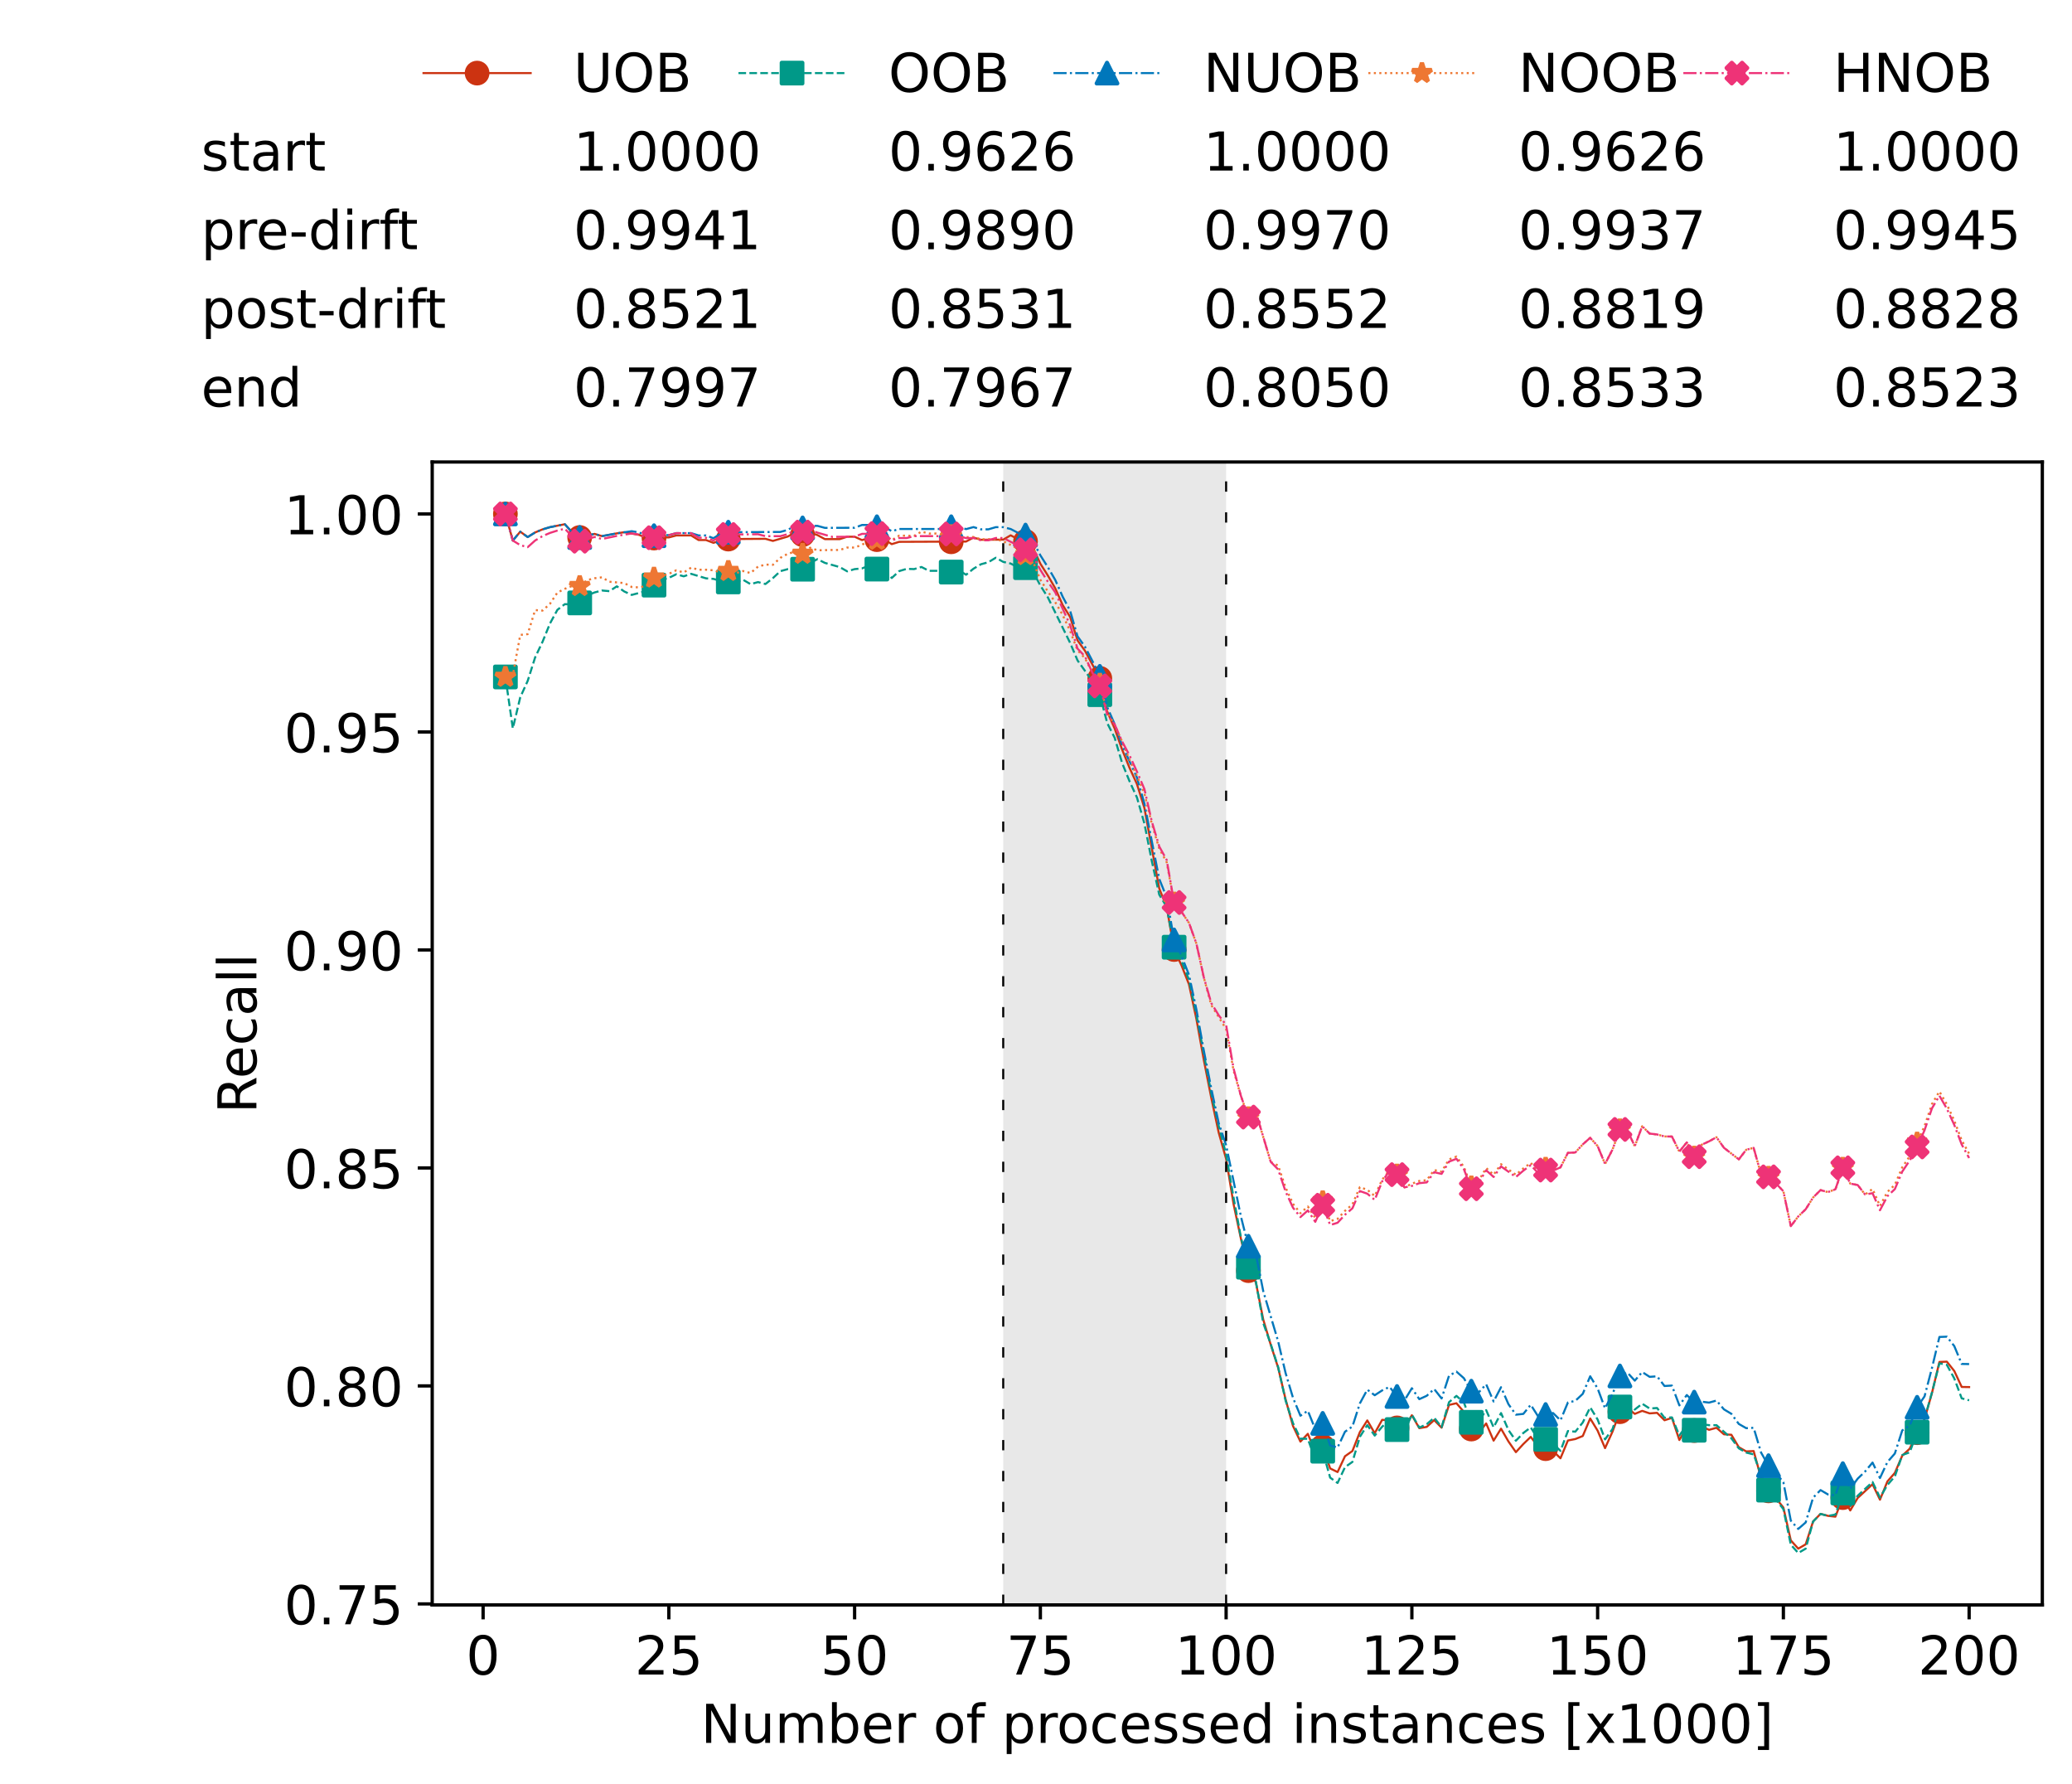 <?xml version="1.0" encoding="utf-8" standalone="no"?>
<!DOCTYPE svg PUBLIC "-//W3C//DTD SVG 1.1//EN"
  "http://www.w3.org/Graphics/SVG/1.1/DTD/svg11.dtd">
<!-- Created with matplotlib (https://matplotlib.org/) -->
<svg height="432.615pt" version="1.1" viewBox="0 0 502.65 432.615" width="502.65pt" xmlns="http://www.w3.org/2000/svg" xmlns:xlink="http://www.w3.org/1999/xlink">
 <defs>
  <style type="text/css">*{stroke-linecap:butt;stroke-linejoin:round;}</style>
 </defs>
 <g id="figure_1">
  <g id="patch_1">
   <path d="M 0 432.615 
L 502.65 432.615 
L 502.65 0 
L 0 0 
z
" style="fill:#ffffff;"/>
  </g>
  <g id="axes_1">
   <g id="patch_2">
    <path d="M 104.85 389.252 
L 495.45 389.252 
L 495.45 112.052 
L 104.85 112.052 
z
" style="fill:#ffffff;"/>
   </g>
   <g id="patch_3">
    <path clip-path="url(#p13cb240642)" d="M 297.446 389.252 
L 297.446 112.052 
L 243.372 112.052 
L 243.372 389.252 
z
" style="fill:#d3d3d3;opacity:0.5;"/>
   </g>
   <g id="matplotlib.axis_1">
    <g id="xtick_1">
     <g id="line2d_1">
      <defs>
       <path d="M 0 0 
L 0 3.5 
" id="m219ea7b5a9" style="stroke:#000000;stroke-width:0.8;"/>
      </defs>
      <g>
       <use style="stroke:#000000;stroke-width:0.8;" x="117.197" xlink:href="#m219ea7b5a9" y="389.252"/>
      </g>
     </g>
     <g id="text_1">
      <!-- 0 -->
      <g transform="translate(113.061 406.13)scale(0.13 -0.13)">
       <defs>
        <path d="M 31.781 66.406 
Q 24.172 66.406 20.328 58.906 
Q 16.5 51.422 16.5 36.375 
Q 16.5 21.391 20.328 13.891 
Q 24.172 6.391 31.781 6.391 
Q 39.453 6.391 43.281 13.891 
Q 47.125 21.391 47.125 36.375 
Q 47.125 51.422 43.281 58.906 
Q 39.453 66.406 31.781 66.406 
z
M 31.781 74.219 
Q 44.047 74.219 50.516 64.516 
Q 56.984 54.828 56.984 36.375 
Q 56.984 17.969 50.516 8.266 
Q 44.047 -1.422 31.781 -1.422 
Q 19.531 -1.422 13.062 8.266 
Q 6.594 17.969 6.594 36.375 
Q 6.594 54.828 13.062 64.516 
Q 19.531 74.219 31.781 74.219 
z
" id="DejaVuSans-48"/>
       </defs>
       <use xlink:href="#DejaVuSans-48"/>
      </g>
     </g>
    </g>
    <g id="xtick_2">
     <g id="line2d_2">
      <g>
       <use style="stroke:#000000;stroke-width:0.8;" x="162.259" xlink:href="#m219ea7b5a9" y="389.252"/>
      </g>
     </g>
     <g id="text_2">
      <!-- 25 -->
      <g transform="translate(153.988 406.13)scale(0.13 -0.13)">
       <defs>
        <path d="M 19.188 8.297 
L 53.609 8.297 
L 53.609 0 
L 7.328 0 
L 7.328 8.297 
Q 12.938 14.109 22.625 23.891 
Q 32.328 33.688 34.812 36.531 
Q 39.547 41.844 41.422 45.531 
Q 43.312 49.219 43.312 52.781 
Q 43.312 58.594 39.234 62.25 
Q 35.156 65.922 28.609 65.922 
Q 23.969 65.922 18.812 64.312 
Q 13.672 62.703 7.812 59.422 
L 7.812 69.391 
Q 13.766 71.781 18.938 73 
Q 24.125 74.219 28.422 74.219 
Q 39.75 74.219 46.484 68.547 
Q 53.219 62.891 53.219 53.422 
Q 53.219 48.922 51.531 44.891 
Q 49.859 40.875 45.406 35.406 
Q 44.188 33.984 37.641 27.219 
Q 31.109 20.453 19.188 8.297 
z
" id="DejaVuSans-50"/>
        <path d="M 10.797 72.906 
L 49.516 72.906 
L 49.516 64.594 
L 19.828 64.594 
L 19.828 46.734 
Q 21.969 47.469 24.109 47.828 
Q 26.266 48.188 28.422 48.188 
Q 40.625 48.188 47.75 41.5 
Q 54.891 34.812 54.891 23.391 
Q 54.891 11.625 47.562 5.094 
Q 40.234 -1.422 26.906 -1.422 
Q 22.312 -1.422 17.547 -0.641 
Q 12.797 0.141 7.719 1.703 
L 7.719 11.625 
Q 12.109 9.234 16.797 8.062 
Q 21.484 6.891 26.703 6.891 
Q 35.156 6.891 40.078 11.328 
Q 45.016 15.766 45.016 23.391 
Q 45.016 31 40.078 35.438 
Q 35.156 39.891 26.703 39.891 
Q 22.75 39.891 18.812 39.016 
Q 14.891 38.141 10.797 36.281 
z
" id="DejaVuSans-53"/>
       </defs>
       <use xlink:href="#DejaVuSans-50"/>
       <use x="63.623" xlink:href="#DejaVuSans-53"/>
      </g>
     </g>
    </g>
    <g id="xtick_3">
     <g id="line2d_3">
      <g>
       <use style="stroke:#000000;stroke-width:0.8;" x="207.322" xlink:href="#m219ea7b5a9" y="389.252"/>
      </g>
     </g>
     <g id="text_3">
      <!-- 50 -->
      <g transform="translate(199.05 406.13)scale(0.13 -0.13)">
       <use xlink:href="#DejaVuSans-53"/>
       <use x="63.623" xlink:href="#DejaVuSans-48"/>
      </g>
     </g>
    </g>
    <g id="xtick_4">
     <g id="line2d_4">
      <g>
       <use style="stroke:#000000;stroke-width:0.8;" x="252.384" xlink:href="#m219ea7b5a9" y="389.252"/>
      </g>
     </g>
     <g id="text_4">
      <!-- 75 -->
      <g transform="translate(244.113 406.13)scale(0.13 -0.13)">
       <defs>
        <path d="M 8.203 72.906 
L 55.078 72.906 
L 55.078 68.703 
L 28.609 0 
L 18.312 0 
L 43.219 64.594 
L 8.203 64.594 
z
" id="DejaVuSans-55"/>
       </defs>
       <use xlink:href="#DejaVuSans-55"/>
       <use x="63.623" xlink:href="#DejaVuSans-53"/>
      </g>
     </g>
    </g>
    <g id="xtick_5">
     <g id="line2d_5">
      <g>
       <use style="stroke:#000000;stroke-width:0.8;" x="297.446" xlink:href="#m219ea7b5a9" y="389.252"/>
      </g>
     </g>
     <g id="text_5">
      <!-- 100 -->
      <g transform="translate(285.039 406.13)scale(0.13 -0.13)">
       <defs>
        <path d="M 12.406 8.297 
L 28.516 8.297 
L 28.516 63.922 
L 10.984 60.406 
L 10.984 69.391 
L 28.422 72.906 
L 38.281 72.906 
L 38.281 8.297 
L 54.391 8.297 
L 54.391 0 
L 12.406 0 
z
" id="DejaVuSans-49"/>
       </defs>
       <use xlink:href="#DejaVuSans-49"/>
       <use x="63.623" xlink:href="#DejaVuSans-48"/>
       <use x="127.246" xlink:href="#DejaVuSans-48"/>
      </g>
     </g>
    </g>
    <g id="xtick_6">
     <g id="line2d_6">
      <g>
       <use style="stroke:#000000;stroke-width:0.8;" x="342.509" xlink:href="#m219ea7b5a9" y="389.252"/>
      </g>
     </g>
     <g id="text_6">
      <!-- 125 -->
      <g transform="translate(330.102 406.13)scale(0.13 -0.13)">
       <use xlink:href="#DejaVuSans-49"/>
       <use x="63.623" xlink:href="#DejaVuSans-50"/>
       <use x="127.246" xlink:href="#DejaVuSans-53"/>
      </g>
     </g>
    </g>
    <g id="xtick_7">
     <g id="line2d_7">
      <g>
       <use style="stroke:#000000;stroke-width:0.8;" x="387.571" xlink:href="#m219ea7b5a9" y="389.252"/>
      </g>
     </g>
     <g id="text_7">
      <!-- 150 -->
      <g transform="translate(375.164 406.13)scale(0.13 -0.13)">
       <use xlink:href="#DejaVuSans-49"/>
       <use x="63.623" xlink:href="#DejaVuSans-53"/>
       <use x="127.246" xlink:href="#DejaVuSans-48"/>
      </g>
     </g>
    </g>
    <g id="xtick_8">
     <g id="line2d_8">
      <g>
       <use style="stroke:#000000;stroke-width:0.8;" x="432.633" xlink:href="#m219ea7b5a9" y="389.252"/>
      </g>
     </g>
     <g id="text_8">
      <!-- 175 -->
      <g transform="translate(420.226 406.13)scale(0.13 -0.13)">
       <use xlink:href="#DejaVuSans-49"/>
       <use x="63.623" xlink:href="#DejaVuSans-55"/>
       <use x="127.246" xlink:href="#DejaVuSans-53"/>
      </g>
     </g>
    </g>
    <g id="xtick_9">
     <g id="line2d_9">
      <g>
       <use style="stroke:#000000;stroke-width:0.8;" x="477.695" xlink:href="#m219ea7b5a9" y="389.252"/>
      </g>
     </g>
     <g id="text_9">
      <!-- 200 -->
      <g transform="translate(465.289 406.13)scale(0.13 -0.13)">
       <use xlink:href="#DejaVuSans-50"/>
       <use x="63.623" xlink:href="#DejaVuSans-48"/>
       <use x="127.246" xlink:href="#DejaVuSans-48"/>
      </g>
     </g>
    </g>
    <g id="text_10">
     <!-- Number of processed instances [x1000] -->
     <g transform="translate(170.025 422.711)scale(0.13 -0.13)">
      <defs>
       <path d="M 9.812 72.906 
L 23.094 72.906 
L 55.422 11.922 
L 55.422 72.906 
L 64.984 72.906 
L 64.984 0 
L 51.703 0 
L 19.391 60.984 
L 19.391 0 
L 9.812 0 
z
" id="DejaVuSans-78"/>
       <path d="M 8.5 21.578 
L 8.5 54.688 
L 17.484 54.688 
L 17.484 21.922 
Q 17.484 14.156 20.5 10.266 
Q 23.531 6.391 29.594 6.391 
Q 36.859 6.391 41.078 11.031 
Q 45.312 15.672 45.312 23.688 
L 45.312 54.688 
L 54.297 54.688 
L 54.297 0 
L 45.312 0 
L 45.312 8.406 
Q 42.047 3.422 37.719 1 
Q 33.406 -1.422 27.688 -1.422 
Q 18.266 -1.422 13.375 4.438 
Q 8.5 10.297 8.5 21.578 
z
M 31.109 56 
z
" id="DejaVuSans-117"/>
       <path d="M 52 44.188 
Q 55.375 50.25 60.062 53.125 
Q 64.75 56 71.094 56 
Q 79.641 56 84.281 50.016 
Q 88.922 44.047 88.922 33.016 
L 88.922 0 
L 79.891 0 
L 79.891 32.719 
Q 79.891 40.578 77.094 44.375 
Q 74.312 48.188 68.609 48.188 
Q 61.625 48.188 57.562 43.547 
Q 53.516 38.922 53.516 30.906 
L 53.516 0 
L 44.484 0 
L 44.484 32.719 
Q 44.484 40.625 41.703 44.406 
Q 38.922 48.188 33.109 48.188 
Q 26.219 48.188 22.156 43.531 
Q 18.109 38.875 18.109 30.906 
L 18.109 0 
L 9.078 0 
L 9.078 54.688 
L 18.109 54.688 
L 18.109 46.188 
Q 21.188 51.219 25.484 53.609 
Q 29.781 56 35.688 56 
Q 41.656 56 45.828 52.969 
Q 50 49.953 52 44.188 
z
" id="DejaVuSans-109"/>
       <path d="M 48.688 27.297 
Q 48.688 37.203 44.609 42.844 
Q 40.531 48.484 33.406 48.484 
Q 26.266 48.484 22.188 42.844 
Q 18.109 37.203 18.109 27.297 
Q 18.109 17.391 22.188 11.75 
Q 26.266 6.109 33.406 6.109 
Q 40.531 6.109 44.609 11.75 
Q 48.688 17.391 48.688 27.297 
z
M 18.109 46.391 
Q 20.953 51.266 25.266 53.625 
Q 29.594 56 35.594 56 
Q 45.562 56 51.781 48.094 
Q 58.016 40.188 58.016 27.297 
Q 58.016 14.406 51.781 6.484 
Q 45.562 -1.422 35.594 -1.422 
Q 29.594 -1.422 25.266 0.953 
Q 20.953 3.328 18.109 8.203 
L 18.109 0 
L 9.078 0 
L 9.078 75.984 
L 18.109 75.984 
z
" id="DejaVuSans-98"/>
       <path d="M 56.203 29.594 
L 56.203 25.203 
L 14.891 25.203 
Q 15.484 15.922 20.484 11.062 
Q 25.484 6.203 34.422 6.203 
Q 39.594 6.203 44.453 7.469 
Q 49.312 8.734 54.109 11.281 
L 54.109 2.781 
Q 49.266 0.734 44.188 -0.344 
Q 39.109 -1.422 33.891 -1.422 
Q 20.797 -1.422 13.156 6.188 
Q 5.516 13.812 5.516 26.812 
Q 5.516 40.234 12.766 48.109 
Q 20.016 56 32.328 56 
Q 43.359 56 49.781 48.891 
Q 56.203 41.797 56.203 29.594 
z
M 47.219 32.234 
Q 47.125 39.594 43.094 43.984 
Q 39.062 48.391 32.422 48.391 
Q 24.906 48.391 20.391 44.141 
Q 15.875 39.891 15.188 32.172 
z
" id="DejaVuSans-101"/>
       <path d="M 41.109 46.297 
Q 39.594 47.172 37.812 47.578 
Q 36.031 48 33.891 48 
Q 26.266 48 22.188 43.047 
Q 18.109 38.094 18.109 28.812 
L 18.109 0 
L 9.078 0 
L 9.078 54.688 
L 18.109 54.688 
L 18.109 46.188 
Q 20.953 51.172 25.484 53.578 
Q 30.031 56 36.531 56 
Q 37.453 56 38.578 55.875 
Q 39.703 55.766 41.062 55.516 
z
" id="DejaVuSans-114"/>
       <path id="DejaVuSans-32"/>
       <path d="M 30.609 48.391 
Q 23.391 48.391 19.188 42.75 
Q 14.984 37.109 14.984 27.297 
Q 14.984 17.484 19.156 11.844 
Q 23.344 6.203 30.609 6.203 
Q 37.797 6.203 41.984 11.859 
Q 46.188 17.531 46.188 27.297 
Q 46.188 37.016 41.984 42.703 
Q 37.797 48.391 30.609 48.391 
z
M 30.609 56 
Q 42.328 56 49.016 48.375 
Q 55.719 40.766 55.719 27.297 
Q 55.719 13.875 49.016 6.219 
Q 42.328 -1.422 30.609 -1.422 
Q 18.844 -1.422 12.172 6.219 
Q 5.516 13.875 5.516 27.297 
Q 5.516 40.766 12.172 48.375 
Q 18.844 56 30.609 56 
z
" id="DejaVuSans-111"/>
       <path d="M 37.109 75.984 
L 37.109 68.5 
L 28.516 68.5 
Q 23.688 68.5 21.797 66.547 
Q 19.922 64.594 19.922 59.516 
L 19.922 54.688 
L 34.719 54.688 
L 34.719 47.703 
L 19.922 47.703 
L 19.922 0 
L 10.891 0 
L 10.891 47.703 
L 2.297 47.703 
L 2.297 54.688 
L 10.891 54.688 
L 10.891 58.5 
Q 10.891 67.625 15.141 71.797 
Q 19.391 75.984 28.609 75.984 
z
" id="DejaVuSans-102"/>
       <path d="M 18.109 8.203 
L 18.109 -20.797 
L 9.078 -20.797 
L 9.078 54.688 
L 18.109 54.688 
L 18.109 46.391 
Q 20.953 51.266 25.266 53.625 
Q 29.594 56 35.594 56 
Q 45.562 56 51.781 48.094 
Q 58.016 40.188 58.016 27.297 
Q 58.016 14.406 51.781 6.484 
Q 45.562 -1.422 35.594 -1.422 
Q 29.594 -1.422 25.266 0.953 
Q 20.953 3.328 18.109 8.203 
z
M 48.688 27.297 
Q 48.688 37.203 44.609 42.844 
Q 40.531 48.484 33.406 48.484 
Q 26.266 48.484 22.188 42.844 
Q 18.109 37.203 18.109 27.297 
Q 18.109 17.391 22.188 11.75 
Q 26.266 6.109 33.406 6.109 
Q 40.531 6.109 44.609 11.75 
Q 48.688 17.391 48.688 27.297 
z
" id="DejaVuSans-112"/>
       <path d="M 48.781 52.594 
L 48.781 44.188 
Q 44.969 46.297 41.141 47.344 
Q 37.312 48.391 33.406 48.391 
Q 24.656 48.391 19.812 42.844 
Q 14.984 37.312 14.984 27.297 
Q 14.984 17.281 19.812 11.734 
Q 24.656 6.203 33.406 6.203 
Q 37.312 6.203 41.141 7.25 
Q 44.969 8.297 48.781 10.406 
L 48.781 2.094 
Q 45.016 0.344 40.984 -0.531 
Q 36.969 -1.422 32.422 -1.422 
Q 20.062 -1.422 12.781 6.344 
Q 5.516 14.109 5.516 27.297 
Q 5.516 40.672 12.859 48.328 
Q 20.219 56 33.016 56 
Q 37.156 56 41.109 55.141 
Q 45.062 54.297 48.781 52.594 
z
" id="DejaVuSans-99"/>
       <path d="M 44.281 53.078 
L 44.281 44.578 
Q 40.484 46.531 36.375 47.5 
Q 32.281 48.484 27.875 48.484 
Q 21.188 48.484 17.844 46.438 
Q 14.5 44.391 14.5 40.281 
Q 14.5 37.156 16.891 35.375 
Q 19.281 33.594 26.516 31.984 
L 29.594 31.297 
Q 39.156 29.25 43.188 25.516 
Q 47.219 21.781 47.219 15.094 
Q 47.219 7.469 41.188 3.016 
Q 35.156 -1.422 24.609 -1.422 
Q 20.219 -1.422 15.453 -0.562 
Q 10.688 0.297 5.422 2 
L 5.422 11.281 
Q 10.406 8.688 15.234 7.391 
Q 20.062 6.109 24.812 6.109 
Q 31.156 6.109 34.562 8.281 
Q 37.984 10.453 37.984 14.406 
Q 37.984 18.062 35.516 20.016 
Q 33.062 21.969 24.703 23.781 
L 21.578 24.516 
Q 13.234 26.266 9.516 29.906 
Q 5.812 33.547 5.812 39.891 
Q 5.812 47.609 11.281 51.797 
Q 16.75 56 26.812 56 
Q 31.781 56 36.172 55.266 
Q 40.578 54.547 44.281 53.078 
z
" id="DejaVuSans-115"/>
       <path d="M 45.406 46.391 
L 45.406 75.984 
L 54.391 75.984 
L 54.391 0 
L 45.406 0 
L 45.406 8.203 
Q 42.578 3.328 38.25 0.953 
Q 33.938 -1.422 27.875 -1.422 
Q 17.969 -1.422 11.734 6.484 
Q 5.516 14.406 5.516 27.297 
Q 5.516 40.188 11.734 48.094 
Q 17.969 56 27.875 56 
Q 33.938 56 38.25 53.625 
Q 42.578 51.266 45.406 46.391 
z
M 14.797 27.297 
Q 14.797 17.391 18.875 11.75 
Q 22.953 6.109 30.078 6.109 
Q 37.203 6.109 41.297 11.75 
Q 45.406 17.391 45.406 27.297 
Q 45.406 37.203 41.297 42.844 
Q 37.203 48.484 30.078 48.484 
Q 22.953 48.484 18.875 42.844 
Q 14.797 37.203 14.797 27.297 
z
" id="DejaVuSans-100"/>
       <path d="M 9.422 54.688 
L 18.406 54.688 
L 18.406 0 
L 9.422 0 
z
M 9.422 75.984 
L 18.406 75.984 
L 18.406 64.594 
L 9.422 64.594 
z
" id="DejaVuSans-105"/>
       <path d="M 54.891 33.016 
L 54.891 0 
L 45.906 0 
L 45.906 32.719 
Q 45.906 40.484 42.875 44.328 
Q 39.844 48.188 33.797 48.188 
Q 26.516 48.188 22.312 43.547 
Q 18.109 38.922 18.109 30.906 
L 18.109 0 
L 9.078 0 
L 9.078 54.688 
L 18.109 54.688 
L 18.109 46.188 
Q 21.344 51.125 25.703 53.562 
Q 30.078 56 35.797 56 
Q 45.219 56 50.047 50.172 
Q 54.891 44.344 54.891 33.016 
z
" id="DejaVuSans-110"/>
       <path d="M 18.312 70.219 
L 18.312 54.688 
L 36.812 54.688 
L 36.812 47.703 
L 18.312 47.703 
L 18.312 18.016 
Q 18.312 11.328 20.141 9.422 
Q 21.969 7.516 27.594 7.516 
L 36.812 7.516 
L 36.812 0 
L 27.594 0 
Q 17.188 0 13.234 3.875 
Q 9.281 7.766 9.281 18.016 
L 9.281 47.703 
L 2.688 47.703 
L 2.688 54.688 
L 9.281 54.688 
L 9.281 70.219 
z
" id="DejaVuSans-116"/>
       <path d="M 34.281 27.484 
Q 23.391 27.484 19.188 25 
Q 14.984 22.516 14.984 16.5 
Q 14.984 11.719 18.141 8.906 
Q 21.297 6.109 26.703 6.109 
Q 34.188 6.109 38.703 11.406 
Q 43.219 16.703 43.219 25.484 
L 43.219 27.484 
z
M 52.203 31.203 
L 52.203 0 
L 43.219 0 
L 43.219 8.297 
Q 40.141 3.328 35.547 0.953 
Q 30.953 -1.422 24.312 -1.422 
Q 15.922 -1.422 10.953 3.297 
Q 6 8.016 6 15.922 
Q 6 25.141 12.172 29.828 
Q 18.359 34.516 30.609 34.516 
L 43.219 34.516 
L 43.219 35.406 
Q 43.219 41.609 39.141 45 
Q 35.062 48.391 27.688 48.391 
Q 23 48.391 18.547 47.266 
Q 14.109 46.141 10.016 43.891 
L 10.016 52.203 
Q 14.938 54.109 19.578 55.047 
Q 24.219 56 28.609 56 
Q 40.484 56 46.344 49.844 
Q 52.203 43.703 52.203 31.203 
z
" id="DejaVuSans-97"/>
       <path d="M 8.594 75.984 
L 29.297 75.984 
L 29.297 69 
L 17.578 69 
L 17.578 -6.203 
L 29.297 -6.203 
L 29.297 -13.188 
L 8.594 -13.188 
z
" id="DejaVuSans-91"/>
       <path d="M 54.891 54.688 
L 35.109 28.078 
L 55.906 0 
L 45.312 0 
L 29.391 21.484 
L 13.484 0 
L 2.875 0 
L 24.125 28.609 
L 4.688 54.688 
L 15.281 54.688 
L 29.781 35.203 
L 44.281 54.688 
z
" id="DejaVuSans-120"/>
       <path d="M 30.422 75.984 
L 30.422 -13.188 
L 9.719 -13.188 
L 9.719 -6.203 
L 21.391 -6.203 
L 21.391 69 
L 9.719 69 
L 9.719 75.984 
z
" id="DejaVuSans-93"/>
      </defs>
      <use xlink:href="#DejaVuSans-78"/>
      <use x="74.805" xlink:href="#DejaVuSans-117"/>
      <use x="138.184" xlink:href="#DejaVuSans-109"/>
      <use x="235.596" xlink:href="#DejaVuSans-98"/>
      <use x="299.072" xlink:href="#DejaVuSans-101"/>
      <use x="360.596" xlink:href="#DejaVuSans-114"/>
      <use x="401.709" xlink:href="#DejaVuSans-32"/>
      <use x="433.496" xlink:href="#DejaVuSans-111"/>
      <use x="494.678" xlink:href="#DejaVuSans-102"/>
      <use x="529.883" xlink:href="#DejaVuSans-32"/>
      <use x="561.67" xlink:href="#DejaVuSans-112"/>
      <use x="625.146" xlink:href="#DejaVuSans-114"/>
      <use x="664.01" xlink:href="#DejaVuSans-111"/>
      <use x="725.191" xlink:href="#DejaVuSans-99"/>
      <use x="780.172" xlink:href="#DejaVuSans-101"/>
      <use x="841.695" xlink:href="#DejaVuSans-115"/>
      <use x="893.795" xlink:href="#DejaVuSans-115"/>
      <use x="945.895" xlink:href="#DejaVuSans-101"/>
      <use x="1007.418" xlink:href="#DejaVuSans-100"/>
      <use x="1070.895" xlink:href="#DejaVuSans-32"/>
      <use x="1102.682" xlink:href="#DejaVuSans-105"/>
      <use x="1130.465" xlink:href="#DejaVuSans-110"/>
      <use x="1193.844" xlink:href="#DejaVuSans-115"/>
      <use x="1245.943" xlink:href="#DejaVuSans-116"/>
      <use x="1285.152" xlink:href="#DejaVuSans-97"/>
      <use x="1346.432" xlink:href="#DejaVuSans-110"/>
      <use x="1409.811" xlink:href="#DejaVuSans-99"/>
      <use x="1464.791" xlink:href="#DejaVuSans-101"/>
      <use x="1526.314" xlink:href="#DejaVuSans-115"/>
      <use x="1578.414" xlink:href="#DejaVuSans-32"/>
      <use x="1610.201" xlink:href="#DejaVuSans-91"/>
      <use x="1649.215" xlink:href="#DejaVuSans-120"/>
      <use x="1708.395" xlink:href="#DejaVuSans-49"/>
      <use x="1772.018" xlink:href="#DejaVuSans-48"/>
      <use x="1835.641" xlink:href="#DejaVuSans-48"/>
      <use x="1899.264" xlink:href="#DejaVuSans-48"/>
      <use x="1962.887" xlink:href="#DejaVuSans-93"/>
     </g>
    </g>
   </g>
   <g id="matplotlib.axis_2">
    <g id="ytick_1">
     <g id="line2d_10">
      <defs>
       <path d="M 0 0 
L -3.5 0 
" id="m93d49ed94e" style="stroke:#000000;stroke-width:0.8;"/>
      </defs>
      <g>
       <use style="stroke:#000000;stroke-width:0.8;" x="104.85" xlink:href="#m93d49ed94e" y="389.006"/>
      </g>
     </g>
     <g id="text_11">
      <!-- 0.75 -->
      <g transform="translate(68.905 393.945)scale(0.13 -0.13)">
       <defs>
        <path d="M 10.688 12.406 
L 21 12.406 
L 21 0 
L 10.688 0 
z
" id="DejaVuSans-46"/>
       </defs>
       <use xlink:href="#DejaVuSans-48"/>
       <use x="63.623" xlink:href="#DejaVuSans-46"/>
       <use x="95.41" xlink:href="#DejaVuSans-55"/>
       <use x="159.033" xlink:href="#DejaVuSans-53"/>
      </g>
     </g>
    </g>
    <g id="ytick_2">
     <g id="line2d_11">
      <g>
       <use style="stroke:#000000;stroke-width:0.8;" x="104.85" xlink:href="#m93d49ed94e" y="336.135"/>
      </g>
     </g>
     <g id="text_12">
      <!-- 0.80 -->
      <g transform="translate(68.905 341.074)scale(0.13 -0.13)">
       <defs>
        <path d="M 31.781 34.625 
Q 24.75 34.625 20.719 30.859 
Q 16.703 27.094 16.703 20.516 
Q 16.703 13.922 20.719 10.156 
Q 24.75 6.391 31.781 6.391 
Q 38.812 6.391 42.859 10.172 
Q 46.922 13.969 46.922 20.516 
Q 46.922 27.094 42.891 30.859 
Q 38.875 34.625 31.781 34.625 
z
M 21.922 38.812 
Q 15.578 40.375 12.031 44.719 
Q 8.5 49.078 8.5 55.328 
Q 8.5 64.062 14.719 69.141 
Q 20.953 74.219 31.781 74.219 
Q 42.672 74.219 48.875 69.141 
Q 55.078 64.062 55.078 55.328 
Q 55.078 49.078 51.531 44.719 
Q 48 40.375 41.703 38.812 
Q 48.828 37.156 52.797 32.312 
Q 56.781 27.484 56.781 20.516 
Q 56.781 9.906 50.312 4.234 
Q 43.844 -1.422 31.781 -1.422 
Q 19.734 -1.422 13.25 4.234 
Q 6.781 9.906 6.781 20.516 
Q 6.781 27.484 10.781 32.312 
Q 14.797 37.156 21.922 38.812 
z
M 18.312 54.391 
Q 18.312 48.734 21.844 45.562 
Q 25.391 42.391 31.781 42.391 
Q 38.141 42.391 41.719 45.562 
Q 45.312 48.734 45.312 54.391 
Q 45.312 60.062 41.719 63.234 
Q 38.141 66.406 31.781 66.406 
Q 25.391 66.406 21.844 63.234 
Q 18.312 60.062 18.312 54.391 
z
" id="DejaVuSans-56"/>
       </defs>
       <use xlink:href="#DejaVuSans-48"/>
       <use x="63.623" xlink:href="#DejaVuSans-46"/>
       <use x="95.41" xlink:href="#DejaVuSans-56"/>
       <use x="159.033" xlink:href="#DejaVuSans-48"/>
      </g>
     </g>
    </g>
    <g id="ytick_3">
     <g id="line2d_12">
      <g>
       <use style="stroke:#000000;stroke-width:0.8;" x="104.85" xlink:href="#m93d49ed94e" y="283.264"/>
      </g>
     </g>
     <g id="text_13">
      <!-- 0.85 -->
      <g transform="translate(68.905 288.203)scale(0.13 -0.13)">
       <use xlink:href="#DejaVuSans-48"/>
       <use x="63.623" xlink:href="#DejaVuSans-46"/>
       <use x="95.41" xlink:href="#DejaVuSans-56"/>
       <use x="159.033" xlink:href="#DejaVuSans-53"/>
      </g>
     </g>
    </g>
    <g id="ytick_4">
     <g id="line2d_13">
      <g>
       <use style="stroke:#000000;stroke-width:0.8;" x="104.85" xlink:href="#m93d49ed94e" y="230.393"/>
      </g>
     </g>
     <g id="text_14">
      <!-- 0.90 -->
      <g transform="translate(68.905 235.332)scale(0.13 -0.13)">
       <defs>
        <path d="M 10.984 1.516 
L 10.984 10.5 
Q 14.703 8.734 18.5 7.812 
Q 22.312 6.891 25.984 6.891 
Q 35.75 6.891 40.891 13.453 
Q 46.047 20.016 46.781 33.406 
Q 43.953 29.203 39.594 26.953 
Q 35.25 24.703 29.984 24.703 
Q 19.047 24.703 12.672 31.312 
Q 6.297 37.938 6.297 49.422 
Q 6.297 60.641 12.938 67.422 
Q 19.578 74.219 30.609 74.219 
Q 43.266 74.219 49.922 64.516 
Q 56.594 54.828 56.594 36.375 
Q 56.594 19.141 48.406 8.859 
Q 40.234 -1.422 26.422 -1.422 
Q 22.703 -1.422 18.891 -0.688 
Q 15.094 0.047 10.984 1.516 
z
M 30.609 32.422 
Q 37.25 32.422 41.125 36.953 
Q 45.016 41.5 45.016 49.422 
Q 45.016 57.281 41.125 61.844 
Q 37.25 66.406 30.609 66.406 
Q 23.969 66.406 20.094 61.844 
Q 16.219 57.281 16.219 49.422 
Q 16.219 41.5 20.094 36.953 
Q 23.969 32.422 30.609 32.422 
z
" id="DejaVuSans-57"/>
       </defs>
       <use xlink:href="#DejaVuSans-48"/>
       <use x="63.623" xlink:href="#DejaVuSans-46"/>
       <use x="95.41" xlink:href="#DejaVuSans-57"/>
       <use x="159.033" xlink:href="#DejaVuSans-48"/>
      </g>
     </g>
    </g>
    <g id="ytick_5">
     <g id="line2d_14">
      <g>
       <use style="stroke:#000000;stroke-width:0.8;" x="104.85" xlink:href="#m93d49ed94e" y="177.523"/>
      </g>
     </g>
     <g id="text_15">
      <!-- 0.95 -->
      <g transform="translate(68.905 182.462)scale(0.13 -0.13)">
       <use xlink:href="#DejaVuSans-48"/>
       <use x="63.623" xlink:href="#DejaVuSans-46"/>
       <use x="95.41" xlink:href="#DejaVuSans-57"/>
       <use x="159.033" xlink:href="#DejaVuSans-53"/>
      </g>
     </g>
    </g>
    <g id="ytick_6">
     <g id="line2d_15">
      <g>
       <use style="stroke:#000000;stroke-width:0.8;" x="104.85" xlink:href="#m93d49ed94e" y="124.652"/>
      </g>
     </g>
     <g id="text_16">
      <!-- 1.00 -->
      <g transform="translate(68.905 129.591)scale(0.13 -0.13)">
       <use xlink:href="#DejaVuSans-49"/>
       <use x="63.623" xlink:href="#DejaVuSans-46"/>
       <use x="95.41" xlink:href="#DejaVuSans-48"/>
       <use x="159.033" xlink:href="#DejaVuSans-48"/>
      </g>
     </g>
    </g>
    <g id="text_17">
     <!-- Recall -->
     <g transform="translate(62.201 270.044)rotate(-90)scale(0.13 -0.13)">
      <defs>
       <path d="M 44.391 34.188 
Q 47.562 33.109 50.562 29.594 
Q 53.562 26.078 56.594 19.922 
L 66.609 0 
L 56 0 
L 46.688 18.703 
Q 43.062 26.031 39.672 28.422 
Q 36.281 30.812 30.422 30.812 
L 19.672 30.812 
L 19.672 0 
L 9.812 0 
L 9.812 72.906 
L 32.078 72.906 
Q 44.578 72.906 50.734 67.672 
Q 56.891 62.453 56.891 51.906 
Q 56.891 45.016 53.688 40.469 
Q 50.484 35.938 44.391 34.188 
z
M 19.672 64.797 
L 19.672 38.922 
L 32.078 38.922 
Q 39.203 38.922 42.844 42.219 
Q 46.484 45.516 46.484 51.906 
Q 46.484 58.297 42.844 61.547 
Q 39.203 64.797 32.078 64.797 
z
" id="DejaVuSans-82"/>
       <path d="M 9.422 75.984 
L 18.406 75.984 
L 18.406 0 
L 9.422 0 
z
" id="DejaVuSans-108"/>
      </defs>
      <use xlink:href="#DejaVuSans-82"/>
      <use x="64.982" xlink:href="#DejaVuSans-101"/>
      <use x="126.506" xlink:href="#DejaVuSans-99"/>
      <use x="181.486" xlink:href="#DejaVuSans-97"/>
      <use x="242.766" xlink:href="#DejaVuSans-108"/>
      <use x="270.549" xlink:href="#DejaVuSans-108"/>
     </g>
    </g>
   </g>
   <g id="line2d_16"/>
   <g id="line2d_17"/>
   <g id="line2d_18"/>
   <g id="line2d_19"/>
   <g id="line2d_20"/>
   <g id="line2d_21">
    <path clip-path="url(#p13cb240642)" d="M 122.605 124.652 
L 124.407 131.099 
L 126.21 128.95 
L 128.012 130.257 
L 129.815 129.136 
L 131.617 128.389 
L 133.419 127.855 
L 137.024 127.143 
L 138.827 129.144 
L 140.629 130.365 
L 144.234 129.486 
L 146.037 130.029 
L 149.642 129.357 
L 151.444 129.08 
L 155.049 129.726 
L 156.852 130.489 
L 158.654 130.489 
L 160.457 130.343 
L 162.259 130.343 
L 164.062 129.867 
L 167.667 129.867 
L 169.469 130.98 
L 171.272 130.98 
L 173.074 131.658 
L 174.877 131.078 
L 176.679 130.744 
L 185.692 130.679 
L 187.494 131.192 
L 191.099 130.136 
L 192.902 129.119 
L 194.704 129.653 
L 196.507 129.154 
L 198.309 129.776 
L 200.112 130.755 
L 203.717 130.755 
L 205.519 130.171 
L 207.322 130.171 
L 209.124 130.989 
L 210.927 130.444 
L 212.729 130.879 
L 214.532 130.879 
L 216.334 131.97 
L 218.137 131.413 
L 234.359 131.345 
L 236.162 130.366 
L 237.964 130.911 
L 243.372 130.881 
L 245.174 129.833 
L 246.976 130.768 
L 248.779 131.311 
L 250.581 132.779 
L 252.384 136.725 
L 254.186 139.567 
L 255.989 142.677 
L 257.791 146.744 
L 259.594 149.606 
L 261.396 155.307 
L 263.199 157.825 
L 266.804 164.523 
L 268.606 172.569 
L 270.409 176.7 
L 272.211 181.784 
L 274.014 186.227 
L 275.816 190.164 
L 277.619 195.947 
L 281.224 215.495 
L 283.026 219.967 
L 284.829 230.286 
L 286.631 234.158 
L 288.434 238.735 
L 290.236 247.142 
L 292.039 257.107 
L 293.841 266.258 
L 295.644 274.681 
L 297.446 281.064 
L 299.249 292.023 
L 301.051 300.503 
L 302.854 308.168 
L 304.656 311.008 
L 306.459 320.054 
L 308.261 326.127 
L 310.064 331.713 
L 311.866 339.37 
L 313.669 345.851 
L 315.471 349.64 
L 317.274 347.75 
L 319.076 352.22 
L 320.879 350.804 
L 322.681 356.145 
L 324.484 357.022 
L 326.286 353.185 
L 328.089 351.915 
L 329.891 347.34 
L 331.694 344.5 
L 333.496 347.601 
L 335.299 344.358 
L 337.101 344.504 
L 338.904 346.318 
L 340.706 346.203 
L 342.509 343.246 
L 344.311 346.38 
L 346.114 346.072 
L 347.916 344.423 
L 349.719 346.264 
L 351.521 340.745 
L 353.324 340.334 
L 355.126 342.428 
L 356.928 346.587 
L 358.731 347.512 
L 360.533 345.234 
L 362.336 349.404 
L 364.138 346.502 
L 365.941 349.609 
L 367.743 352.196 
L 369.546 350.228 
L 371.348 348.492 
L 373.151 350.877 
L 376.756 351.909 
L 378.558 353.682 
L 380.361 349.368 
L 382.163 349.015 
L 383.966 348.285 
L 385.768 344.027 
L 387.571 346.984 
L 389.373 351.224 
L 391.176 347.234 
L 392.978 342.385 
L 394.781 341.466 
L 396.583 342.917 
L 398.386 342.181 
L 400.188 342.793 
L 401.991 342.664 
L 403.793 344.462 
L 405.596 343.887 
L 407.398 349.249 
L 409.201 346.183 
L 411.003 346.958 
L 412.806 345.984 
L 414.608 346.784 
L 416.411 346.285 
L 418.213 347.866 
L 420.016 347.98 
L 421.818 350.992 
L 423.621 352.021 
L 425.423 351.93 
L 427.226 358.463 
L 429.028 361.583 
L 430.831 363.371 
L 432.633 365.629 
L 434.436 373.593 
L 436.238 375.599 
L 438.041 374.554 
L 439.843 369.006 
L 441.646 367.165 
L 443.448 367.643 
L 445.251 367.846 
L 447.053 363.217 
L 448.856 366.338 
L 450.658 363.306 
L 454.263 359.976 
L 456.066 363.727 
L 457.868 359.297 
L 459.671 357.231 
L 461.473 353.045 
L 463.276 351.365 
L 465.078 347.47 
L 466.881 344.211 
L 468.683 337.828 
L 470.485 330.315 
L 472.288 330.247 
L 474.09 332.506 
L 475.893 336.383 
L 477.695 336.415 
L 477.695 336.415 
" style="fill:none;stroke:#cc3311;stroke-linecap:square;stroke-width:0.5;"/>
    <defs>
     <path d="M 0 2.5 
C 0.663 2.5 1.299 2.237 1.768 1.768 
C 2.237 1.299 2.5 0.663 2.5 0 
C 2.5 -0.663 2.237 -1.299 1.768 -1.768 
C 1.299 -2.237 0.663 -2.5 0 -2.5 
C -0.663 -2.5 -1.299 -2.237 -1.768 -1.768 
C -2.237 -1.299 -2.5 -0.663 -2.5 0 
C -2.5 0.663 -2.237 1.299 -1.768 1.768 
C -1.299 2.237 -0.663 2.5 0 2.5 
z
" id="m37813637d8" style="stroke:#cc3311;"/>
    </defs>
    <g clip-path="url(#p13cb240642)">
     <use style="fill:#cc3311;stroke:#cc3311;" x="122.605" xlink:href="#m37813637d8" y="124.652"/>
     <use style="fill:#cc3311;stroke:#cc3311;" x="140.629" xlink:href="#m37813637d8" y="130.365"/>
     <use style="fill:#cc3311;stroke:#cc3311;" x="158.654" xlink:href="#m37813637d8" y="130.489"/>
     <use style="fill:#cc3311;stroke:#cc3311;" x="176.679" xlink:href="#m37813637d8" y="130.744"/>
     <use style="fill:#cc3311;stroke:#cc3311;" x="194.704" xlink:href="#m37813637d8" y="129.653"/>
     <use style="fill:#cc3311;stroke:#cc3311;" x="212.729" xlink:href="#m37813637d8" y="130.879"/>
     <use style="fill:#cc3311;stroke:#cc3311;" x="230.754" xlink:href="#m37813637d8" y="131.398"/>
     <use style="fill:#cc3311;stroke:#cc3311;" x="248.779" xlink:href="#m37813637d8" y="131.311"/>
     <use style="fill:#cc3311;stroke:#cc3311;" x="266.804" xlink:href="#m37813637d8" y="164.523"/>
     <use style="fill:#cc3311;stroke:#cc3311;" x="284.829" xlink:href="#m37813637d8" y="230.286"/>
     <use style="fill:#cc3311;stroke:#cc3311;" x="302.854" xlink:href="#m37813637d8" y="308.168"/>
     <use style="fill:#cc3311;stroke:#cc3311;" x="320.879" xlink:href="#m37813637d8" y="350.804"/>
     <use style="fill:#cc3311;stroke:#cc3311;" x="338.904" xlink:href="#m37813637d8" y="346.318"/>
     <use style="fill:#cc3311;stroke:#cc3311;" x="356.928" xlink:href="#m37813637d8" y="346.587"/>
     <use style="fill:#cc3311;stroke:#cc3311;" x="374.953" xlink:href="#m37813637d8" y="351.349"/>
     <use style="fill:#cc3311;stroke:#cc3311;" x="392.978" xlink:href="#m37813637d8" y="342.385"/>
     <use style="fill:#cc3311;stroke:#cc3311;" x="411.003" xlink:href="#m37813637d8" y="346.958"/>
     <use style="fill:#cc3311;stroke:#cc3311;" x="429.028" xlink:href="#m37813637d8" y="361.583"/>
     <use style="fill:#cc3311;stroke:#cc3311;" x="447.053" xlink:href="#m37813637d8" y="363.217"/>
     <use style="fill:#cc3311;stroke:#cc3311;" x="465.078" xlink:href="#m37813637d8" y="347.47"/>
    </g>
   </g>
   <g id="line2d_22"/>
   <g id="line2d_23"/>
   <g id="line2d_24"/>
   <g id="line2d_25"/>
   <g id="line2d_26">
    <path clip-path="url(#p13cb240642)" d="M 122.605 164.181 
L 124.407 176.655 
L 126.21 169.111 
L 128.012 165.141 
L 129.815 159.447 
L 131.617 155.65 
L 133.419 151.222 
L 135.222 147.901 
L 137.024 146.529 
L 138.827 146.591 
L 140.629 146.226 
L 142.432 144.428 
L 144.234 143.689 
L 146.037 143.217 
L 147.839 143.376 
L 149.642 142.205 
L 151.444 143.455 
L 153.247 144.286 
L 156.852 143.325 
L 158.654 141.911 
L 160.457 140.682 
L 162.259 140.149 
L 164.062 139.277 
L 165.864 139.777 
L 167.667 139.177 
L 171.272 140.267 
L 173.074 140.4 
L 174.877 140.91 
L 176.679 141.139 
L 178.482 141.139 
L 180.284 140.631 
L 182.087 141.678 
L 183.889 141.176 
L 185.692 141.644 
L 187.494 140.217 
L 189.297 138.53 
L 191.099 138.036 
L 194.704 138.056 
L 196.507 136.546 
L 198.309 135.61 
L 200.112 136.522 
L 203.717 137.538 
L 205.519 138.567 
L 207.322 138.033 
L 209.124 137.854 
L 210.927 137.147 
L 212.729 138.017 
L 214.532 138.546 
L 216.334 140.181 
L 218.137 138.511 
L 219.939 137.966 
L 221.742 138.027 
L 223.544 137.514 
L 225.347 138.441 
L 227.149 138.441 
L 228.952 138.781 
L 230.754 138.745 
L 232.557 138.26 
L 234.359 139.397 
L 236.162 137.929 
L 237.964 136.855 
L 239.767 136.357 
L 241.569 135.269 
L 243.372 136.276 
L 245.174 136.674 
L 246.976 137.618 
L 248.779 137.676 
L 250.581 138.616 
L 252.384 142.016 
L 254.186 144.858 
L 259.594 155.905 
L 261.396 160.161 
L 265.001 165.242 
L 266.804 168.481 
L 268.606 175.377 
L 270.409 178.94 
L 272.211 185.04 
L 274.014 189.483 
L 275.816 193.42 
L 277.619 199.727 
L 279.421 208.844 
L 281.224 216.991 
L 283.026 219.926 
L 284.829 229.732 
L 286.631 233.07 
L 288.434 237.647 
L 290.236 246.054 
L 293.841 265.141 
L 295.644 273.079 
L 297.446 279.98 
L 299.249 290.421 
L 301.051 300.18 
L 302.854 307.327 
L 304.656 310.798 
L 306.459 320.902 
L 308.261 325.958 
L 310.064 331.544 
L 311.866 339.665 
L 313.669 345.166 
L 315.471 348.927 
L 317.274 348.962 
L 319.076 354.033 
L 320.879 351.965 
L 322.681 358.373 
L 324.484 359.67 
L 326.286 355.833 
L 328.089 354.563 
L 329.891 348.482 
L 331.694 345.642 
L 333.496 348.181 
L 335.299 346.024 
L 337.101 344.387 
L 338.904 346.72 
L 340.706 347.123 
L 342.509 343.109 
L 344.311 346.242 
L 346.114 345.421 
L 347.916 343.832 
L 349.719 346.129 
L 351.521 340.076 
L 353.324 338.55 
L 355.126 340.145 
L 356.928 344.957 
L 358.731 344.703 
L 360.533 342.006 
L 362.336 346.175 
L 364.138 342.717 
L 365.941 346.841 
L 367.743 349.428 
L 369.546 347.55 
L 371.348 346.189 
L 373.151 349.078 
L 374.953 349.078 
L 376.756 350.11 
L 378.558 351.883 
L 380.361 347.071 
L 382.163 347.231 
L 383.966 345.007 
L 385.768 341.324 
L 387.571 344.281 
L 389.373 349.102 
L 391.176 346.608 
L 392.978 341.245 
L 394.781 340.409 
L 396.583 341.86 
L 398.386 340.447 
L 400.188 341.615 
L 401.991 341.486 
L 403.793 343.865 
L 405.596 343.762 
L 407.398 348.18 
L 409.201 345.632 
L 411.003 346.879 
L 412.806 345.434 
L 414.608 345.652 
L 416.411 345.652 
L 420.016 348.835 
L 421.818 351.273 
L 423.621 352.301 
L 425.423 352.744 
L 427.226 357.762 
L 429.028 361.395 
L 432.633 366.003 
L 434.436 374.645 
L 436.238 376.652 
L 438.041 375.606 
L 439.843 369.018 
L 441.646 367.177 
L 443.448 367.655 
L 445.251 367.339 
L 447.053 362.096 
L 448.856 365.217 
L 450.658 362.766 
L 454.263 359.435 
L 456.066 363.213 
L 457.868 360.156 
L 459.671 358.091 
L 461.473 352.895 
L 463.276 352.245 
L 465.078 347.353 
L 466.881 344.094 
L 468.683 337.711 
L 470.485 330.65 
L 472.288 331.023 
L 474.09 334.308 
L 475.893 339.153 
L 477.695 339.619 
L 477.695 339.619 
" style="fill:none;stroke:#009988;stroke-dasharray:1.85,0.8;stroke-dashoffset:0;stroke-width:0.5;"/>
    <defs>
     <path d="M -2.5 2.5 
L 2.5 2.5 
L 2.5 -2.5 
L -2.5 -2.5 
z
" id="m87f2d94d42" style="stroke:#009988;stroke-linejoin:miter;"/>
    </defs>
    <g clip-path="url(#p13cb240642)">
     <use style="fill:#009988;stroke:#009988;stroke-linejoin:miter;" x="122.605" xlink:href="#m87f2d94d42" y="164.181"/>
     <use style="fill:#009988;stroke:#009988;stroke-linejoin:miter;" x="140.629" xlink:href="#m87f2d94d42" y="146.226"/>
     <use style="fill:#009988;stroke:#009988;stroke-linejoin:miter;" x="158.654" xlink:href="#m87f2d94d42" y="141.911"/>
     <use style="fill:#009988;stroke:#009988;stroke-linejoin:miter;" x="176.679" xlink:href="#m87f2d94d42" y="141.139"/>
     <use style="fill:#009988;stroke:#009988;stroke-linejoin:miter;" x="194.704" xlink:href="#m87f2d94d42" y="138.056"/>
     <use style="fill:#009988;stroke:#009988;stroke-linejoin:miter;" x="212.729" xlink:href="#m87f2d94d42" y="138.017"/>
     <use style="fill:#009988;stroke:#009988;stroke-linejoin:miter;" x="230.754" xlink:href="#m87f2d94d42" y="138.745"/>
     <use style="fill:#009988;stroke:#009988;stroke-linejoin:miter;" x="248.779" xlink:href="#m87f2d94d42" y="137.676"/>
     <use style="fill:#009988;stroke:#009988;stroke-linejoin:miter;" x="266.804" xlink:href="#m87f2d94d42" y="168.481"/>
     <use style="fill:#009988;stroke:#009988;stroke-linejoin:miter;" x="284.829" xlink:href="#m87f2d94d42" y="229.732"/>
     <use style="fill:#009988;stroke:#009988;stroke-linejoin:miter;" x="302.854" xlink:href="#m87f2d94d42" y="307.327"/>
     <use style="fill:#009988;stroke:#009988;stroke-linejoin:miter;" x="320.879" xlink:href="#m87f2d94d42" y="351.965"/>
     <use style="fill:#009988;stroke:#009988;stroke-linejoin:miter;" x="338.904" xlink:href="#m87f2d94d42" y="346.72"/>
     <use style="fill:#009988;stroke:#009988;stroke-linejoin:miter;" x="356.928" xlink:href="#m87f2d94d42" y="344.957"/>
     <use style="fill:#009988;stroke:#009988;stroke-linejoin:miter;" x="374.953" xlink:href="#m87f2d94d42" y="349.078"/>
     <use style="fill:#009988;stroke:#009988;stroke-linejoin:miter;" x="392.978" xlink:href="#m87f2d94d42" y="341.245"/>
     <use style="fill:#009988;stroke:#009988;stroke-linejoin:miter;" x="411.003" xlink:href="#m87f2d94d42" y="346.879"/>
     <use style="fill:#009988;stroke:#009988;stroke-linejoin:miter;" x="429.028" xlink:href="#m87f2d94d42" y="361.395"/>
     <use style="fill:#009988;stroke:#009988;stroke-linejoin:miter;" x="447.053" xlink:href="#m87f2d94d42" y="362.096"/>
     <use style="fill:#009988;stroke:#009988;stroke-linejoin:miter;" x="465.078" xlink:href="#m87f2d94d42" y="347.353"/>
    </g>
   </g>
   <g id="line2d_27"/>
   <g id="line2d_28"/>
   <g id="line2d_29"/>
   <g id="line2d_30"/>
   <g id="line2d_31">
    <path clip-path="url(#p13cb240642)" d="M 122.605 124.652 
L 124.407 131.099 
L 126.21 128.95 
L 128.012 130.257 
L 129.815 129.136 
L 131.617 128.389 
L 133.419 127.855 
L 137.024 127.143 
L 138.827 129.144 
L 140.629 130.365 
L 144.234 129.486 
L 146.037 130.029 
L 149.642 129.357 
L 153.247 128.834 
L 155.049 129.134 
L 156.852 129.927 
L 158.654 129.927 
L 160.457 129.781 
L 162.259 129.781 
L 164.062 129.304 
L 167.667 129.304 
L 169.469 129.861 
L 171.272 129.861 
L 173.074 130.539 
L 174.877 129.414 
L 176.679 129.08 
L 189.297 129.015 
L 191.099 128.521 
L 192.902 127.504 
L 194.704 128.038 
L 196.507 127.539 
L 198.309 127.539 
L 200.112 128.029 
L 207.322 128.001 
L 209.124 127.323 
L 210.927 127.323 
L 212.729 127.758 
L 214.532 127.758 
L 216.334 128.848 
L 218.137 128.292 
L 228.952 128.292 
L 230.754 127.758 
L 232.557 127.758 
L 234.359 128.326 
L 236.162 127.837 
L 237.964 128.382 
L 239.767 128.382 
L 241.569 127.853 
L 243.372 127.853 
L 245.174 128.301 
L 246.976 129.237 
L 248.779 129.779 
L 250.581 131.248 
L 252.384 134.69 
L 254.186 137.532 
L 255.989 140.642 
L 257.791 144.709 
L 259.594 148.104 
L 261.396 154.325 
L 263.199 156.842 
L 265.001 160.301 
L 266.804 164.039 
L 268.606 171.51 
L 270.409 175.641 
L 272.211 180.725 
L 275.816 188.606 
L 277.619 194.888 
L 281.224 213.179 
L 283.026 217.65 
L 284.829 227.969 
L 286.631 231.841 
L 288.434 236.441 
L 290.236 244.848 
L 292.039 254.813 
L 293.841 263.964 
L 295.644 272.387 
L 297.446 277.748 
L 301.051 295.114 
L 302.854 302.26 
L 304.656 304.12 
L 306.459 313.166 
L 310.064 325.324 
L 311.866 332.981 
L 313.669 339.006 
L 315.471 343.358 
L 317.274 342.163 
L 319.076 346.633 
L 320.879 345.218 
L 322.681 350.558 
L 324.484 351.077 
L 326.286 347.24 
L 328.089 345.97 
L 329.891 340.378 
L 331.694 337.039 
L 333.496 338.394 
L 335.299 337.224 
L 337.101 336.363 
L 338.904 338.696 
L 340.706 339.646 
L 342.509 336.689 
L 344.311 339.346 
L 346.114 338.525 
L 347.916 336.877 
L 349.719 339.173 
L 351.521 333.654 
L 353.324 332.663 
L 355.126 334.258 
L 356.928 337.409 
L 358.731 337.689 
L 360.533 335.738 
L 362.336 339.907 
L 364.138 336.449 
L 365.941 340.573 
L 367.743 343.108 
L 369.546 342.917 
L 371.348 340.709 
L 373.151 343.545 
L 376.756 342.706 
L 378.558 344.479 
L 380.361 340.143 
L 382.163 339.753 
L 383.966 338.053 
L 385.768 333.794 
L 387.571 336.752 
L 389.373 341.573 
L 391.176 338.081 
L 392.978 333.725 
L 394.781 332.889 
L 396.583 334.854 
L 398.386 332.762 
L 400.188 333.931 
L 401.991 333.802 
L 403.793 336.15 
L 405.596 336.047 
L 407.398 340.855 
L 409.201 338.345 
L 411.003 340.064 
L 412.806 339.962 
L 414.608 340.18 
L 416.411 339.682 
L 418.213 341.813 
L 420.016 342.897 
L 421.818 345.353 
L 423.621 346.381 
L 425.423 346.29 
L 427.226 352.305 
L 429.028 355.479 
L 430.831 357.235 
L 432.633 359.493 
L 434.436 368.813 
L 436.238 370.819 
L 438.041 369.245 
L 439.843 363.238 
L 441.646 361.396 
L 443.448 362.453 
L 445.251 362.656 
L 447.053 357.413 
L 448.856 361.078 
L 450.658 358.628 
L 452.461 356.884 
L 454.263 354.721 
L 456.066 358.472 
L 457.868 354.598 
L 459.671 352.533 
L 461.473 346.918 
L 463.276 345.756 
L 465.078 341.323 
L 466.881 338.658 
L 468.683 331.771 
L 470.485 324.259 
L 472.288 324.191 
L 474.09 326.465 
L 475.893 330.802 
L 477.695 330.834 
L 477.695 330.834 
" style="fill:none;stroke:#0077bb;stroke-dasharray:3.2,0.8,0.5,0.8;stroke-dashoffset:0;stroke-width:0.5;"/>
    <defs>
     <path d="M 0 -2.5 
L -2.5 2.5 
L 2.5 2.5 
z
" id="m379a935420" style="stroke:#0077bb;stroke-linejoin:miter;"/>
    </defs>
    <g clip-path="url(#p13cb240642)">
     <use style="fill:#0077bb;stroke:#0077bb;stroke-linejoin:miter;" x="122.605" xlink:href="#m379a935420" y="124.652"/>
     <use style="fill:#0077bb;stroke:#0077bb;stroke-linejoin:miter;" x="140.629" xlink:href="#m379a935420" y="130.365"/>
     <use style="fill:#0077bb;stroke:#0077bb;stroke-linejoin:miter;" x="158.654" xlink:href="#m379a935420" y="129.927"/>
     <use style="fill:#0077bb;stroke:#0077bb;stroke-linejoin:miter;" x="176.679" xlink:href="#m379a935420" y="129.08"/>
     <use style="fill:#0077bb;stroke:#0077bb;stroke-linejoin:miter;" x="194.704" xlink:href="#m379a935420" y="128.038"/>
     <use style="fill:#0077bb;stroke:#0077bb;stroke-linejoin:miter;" x="212.729" xlink:href="#m379a935420" y="127.758"/>
     <use style="fill:#0077bb;stroke:#0077bb;stroke-linejoin:miter;" x="230.754" xlink:href="#m379a935420" y="127.758"/>
     <use style="fill:#0077bb;stroke:#0077bb;stroke-linejoin:miter;" x="248.779" xlink:href="#m379a935420" y="129.779"/>
     <use style="fill:#0077bb;stroke:#0077bb;stroke-linejoin:miter;" x="266.804" xlink:href="#m379a935420" y="164.039"/>
     <use style="fill:#0077bb;stroke:#0077bb;stroke-linejoin:miter;" x="284.829" xlink:href="#m379a935420" y="227.969"/>
     <use style="fill:#0077bb;stroke:#0077bb;stroke-linejoin:miter;" x="302.854" xlink:href="#m379a935420" y="302.26"/>
     <use style="fill:#0077bb;stroke:#0077bb;stroke-linejoin:miter;" x="320.879" xlink:href="#m379a935420" y="345.218"/>
     <use style="fill:#0077bb;stroke:#0077bb;stroke-linejoin:miter;" x="338.904" xlink:href="#m379a935420" y="338.696"/>
     <use style="fill:#0077bb;stroke:#0077bb;stroke-linejoin:miter;" x="356.928" xlink:href="#m379a935420" y="337.409"/>
     <use style="fill:#0077bb;stroke:#0077bb;stroke-linejoin:miter;" x="374.953" xlink:href="#m379a935420" y="343.073"/>
     <use style="fill:#0077bb;stroke:#0077bb;stroke-linejoin:miter;" x="392.978" xlink:href="#m379a935420" y="333.725"/>
     <use style="fill:#0077bb;stroke:#0077bb;stroke-linejoin:miter;" x="411.003" xlink:href="#m379a935420" y="340.064"/>
     <use style="fill:#0077bb;stroke:#0077bb;stroke-linejoin:miter;" x="429.028" xlink:href="#m379a935420" y="355.479"/>
     <use style="fill:#0077bb;stroke:#0077bb;stroke-linejoin:miter;" x="447.053" xlink:href="#m379a935420" y="357.413"/>
     <use style="fill:#0077bb;stroke:#0077bb;stroke-linejoin:miter;" x="465.078" xlink:href="#m379a935420" y="341.323"/>
    </g>
   </g>
   <g id="line2d_32"/>
   <g id="line2d_33"/>
   <g id="line2d_34"/>
   <g id="line2d_35"/>
   <g id="line2d_36">
    <path clip-path="url(#p13cb240642)" d="M 122.605 164.181 
L 124.407 163.76 
L 126.21 153.987 
L 128.012 153.798 
L 129.815 147.969 
L 131.617 148.088 
L 133.419 146.437 
L 135.222 143.714 
L 137.024 142.807 
L 138.827 142.117 
L 140.629 142.158 
L 142.432 140.699 
L 144.234 140.247 
L 146.037 140.022 
L 147.839 141.091 
L 151.444 141.419 
L 153.247 142.362 
L 155.049 142.47 
L 156.852 142.088 
L 158.654 140.111 
L 162.259 139.184 
L 164.062 138.311 
L 165.864 138.862 
L 167.667 137.661 
L 169.469 138.18 
L 171.272 138.18 
L 173.074 138.312 
L 174.877 138.84 
L 176.679 138.506 
L 178.482 139.005 
L 180.284 138.497 
L 182.087 138.988 
L 183.889 137.417 
L 185.692 136.933 
L 187.494 136.989 
L 189.297 135.302 
L 191.099 134.314 
L 192.902 133.805 
L 194.704 134.339 
L 196.507 132.843 
L 198.309 133.465 
L 201.914 133.387 
L 203.717 133.387 
L 205.519 132.802 
L 207.322 132.802 
L 209.124 132.125 
L 210.927 131.034 
L 212.729 130.971 
L 214.532 130.472 
L 216.334 131.017 
L 218.137 129.904 
L 221.742 129.965 
L 223.544 128.938 
L 225.347 129.402 
L 227.149 129.402 
L 228.952 129.85 
L 230.754 129.815 
L 232.557 130.314 
L 236.162 130.243 
L 237.964 130.793 
L 241.569 130.763 
L 243.372 131.267 
L 246.976 133.099 
L 250.581 136.122 
L 252.384 140.612 
L 254.186 143.454 
L 255.989 146.046 
L 257.791 149.133 
L 259.594 153.013 
L 261.396 157.733 
L 263.199 159.621 
L 265.001 163.126 
L 266.804 165.831 
L 268.606 172.803 
L 270.409 175.76 
L 272.211 179.863 
L 274.014 184.259 
L 275.816 188.197 
L 277.619 192.409 
L 279.421 199.78 
L 281.224 205.84 
L 283.026 209.11 
L 284.829 218.916 
L 286.631 221.186 
L 288.434 223.841 
L 290.236 228.873 
L 292.039 237.082 
L 293.841 243.748 
L 297.446 249.582 
L 299.249 259.616 
L 301.051 265.896 
L 302.854 270.985 
L 304.656 269.735 
L 308.261 281.822 
L 310.064 282.68 
L 311.866 288.019 
L 313.669 291.967 
L 315.471 294.24 
L 317.274 292.624 
L 319.076 295.39 
L 320.879 291.364 
L 322.681 296.17 
L 324.484 295.613 
L 326.286 293.668 
L 328.089 292.106 
L 329.891 287.926 
L 331.694 288.566 
L 333.496 290.071 
L 335.299 286.108 
L 337.101 283.932 
L 338.904 284.891 
L 340.706 287.972 
L 342.509 287.087 
L 344.311 286.419 
L 346.114 286.234 
L 347.916 283.764 
L 349.719 284.167 
L 351.521 281.2 
L 353.324 280.508 
L 355.126 283.013 
L 356.928 287.768 
L 358.731 286.316 
L 360.533 283.289 
L 362.336 284.913 
L 364.138 282.351 
L 367.743 284.924 
L 369.546 283.387 
L 371.348 282.037 
L 373.151 283.998 
L 374.953 283.243 
L 376.756 283.383 
L 378.558 283.127 
L 380.361 279.608 
L 382.163 279.507 
L 383.966 277.552 
L 385.768 275.959 
L 387.571 277.951 
L 389.373 282.302 
L 391.176 278.811 
L 392.978 273.922 
L 394.781 274.141 
L 396.583 277.994 
L 398.386 273.152 
L 400.188 274.933 
L 401.991 275.143 
L 403.793 275.627 
L 405.596 275.648 
L 407.398 279.305 
L 409.201 277.063 
L 411.003 280.536 
L 412.806 277.636 
L 414.608 276.813 
L 416.411 275.816 
L 418.213 278.378 
L 421.818 281.181 
L 423.621 278.852 
L 425.423 278.397 
L 427.226 284.852 
L 429.028 285.428 
L 430.831 287.027 
L 432.633 288.916 
L 434.436 297.389 
L 436.238 295.03 
L 438.041 293.293 
L 439.843 290.433 
L 441.646 288.641 
L 443.448 289.128 
L 445.251 288.446 
L 447.053 283.238 
L 448.856 287.064 
L 450.658 287.411 
L 452.461 289.716 
L 454.263 288.352 
L 456.066 292.488 
L 457.868 289.077 
L 459.671 287.368 
L 461.473 283.11 
L 463.276 280.423 
L 465.078 277.135 
L 466.881 273.075 
L 468.683 267.758 
L 470.485 264.708 
L 472.288 267.86 
L 474.09 271.797 
L 475.893 276.545 
L 477.695 279.825 
L 477.695 279.825 
" style="fill:none;stroke:#ee7733;stroke-dasharray:0.5,0.825;stroke-dashoffset:0;stroke-width:0.5;"/>
    <defs>
     <path d="M 0 -2.5 
L -0.561 -0.773 
L -2.378 -0.773 
L -0.908 0.295 
L -1.469 2.023 
L -0 0.955 
L 1.469 2.023 
L 0.908 0.295 
L 2.378 -0.773 
L 0.561 -0.773 
z
" id="m97c759846b" style="stroke:#ee7733;stroke-linejoin:bevel;"/>
    </defs>
    <g clip-path="url(#p13cb240642)">
     <use style="fill:#ee7733;stroke:#ee7733;stroke-linejoin:bevel;" x="122.605" xlink:href="#m97c759846b" y="164.181"/>
     <use style="fill:#ee7733;stroke:#ee7733;stroke-linejoin:bevel;" x="140.629" xlink:href="#m97c759846b" y="142.158"/>
     <use style="fill:#ee7733;stroke:#ee7733;stroke-linejoin:bevel;" x="158.654" xlink:href="#m97c759846b" y="140.111"/>
     <use style="fill:#ee7733;stroke:#ee7733;stroke-linejoin:bevel;" x="176.679" xlink:href="#m97c759846b" y="138.506"/>
     <use style="fill:#ee7733;stroke:#ee7733;stroke-linejoin:bevel;" x="194.704" xlink:href="#m97c759846b" y="134.339"/>
     <use style="fill:#ee7733;stroke:#ee7733;stroke-linejoin:bevel;" x="212.729" xlink:href="#m97c759846b" y="130.971"/>
     <use style="fill:#ee7733;stroke:#ee7733;stroke-linejoin:bevel;" x="230.754" xlink:href="#m97c759846b" y="129.815"/>
     <use style="fill:#ee7733;stroke:#ee7733;stroke-linejoin:bevel;" x="248.779" xlink:href="#m97c759846b" y="134.653"/>
     <use style="fill:#ee7733;stroke:#ee7733;stroke-linejoin:bevel;" x="266.804" xlink:href="#m97c759846b" y="165.831"/>
     <use style="fill:#ee7733;stroke:#ee7733;stroke-linejoin:bevel;" x="284.829" xlink:href="#m97c759846b" y="218.916"/>
     <use style="fill:#ee7733;stroke:#ee7733;stroke-linejoin:bevel;" x="302.854" xlink:href="#m97c759846b" y="270.985"/>
     <use style="fill:#ee7733;stroke:#ee7733;stroke-linejoin:bevel;" x="320.879" xlink:href="#m97c759846b" y="291.364"/>
     <use style="fill:#ee7733;stroke:#ee7733;stroke-linejoin:bevel;" x="338.904" xlink:href="#m97c759846b" y="284.891"/>
     <use style="fill:#ee7733;stroke:#ee7733;stroke-linejoin:bevel;" x="356.928" xlink:href="#m97c759846b" y="287.768"/>
     <use style="fill:#ee7733;stroke:#ee7733;stroke-linejoin:bevel;" x="374.953" xlink:href="#m97c759846b" y="283.243"/>
     <use style="fill:#ee7733;stroke:#ee7733;stroke-linejoin:bevel;" x="392.978" xlink:href="#m97c759846b" y="273.922"/>
     <use style="fill:#ee7733;stroke:#ee7733;stroke-linejoin:bevel;" x="411.003" xlink:href="#m97c759846b" y="280.536"/>
     <use style="fill:#ee7733;stroke:#ee7733;stroke-linejoin:bevel;" x="429.028" xlink:href="#m97c759846b" y="285.428"/>
     <use style="fill:#ee7733;stroke:#ee7733;stroke-linejoin:bevel;" x="447.053" xlink:href="#m97c759846b" y="283.238"/>
     <use style="fill:#ee7733;stroke:#ee7733;stroke-linejoin:bevel;" x="465.078" xlink:href="#m97c759846b" y="277.135"/>
    </g>
   </g>
   <g id="line2d_37"/>
   <g id="line2d_38"/>
   <g id="line2d_39"/>
   <g id="line2d_40"/>
   <g id="line2d_41">
    <path clip-path="url(#p13cb240642)" d="M 122.605 124.652 
L 124.407 131.099 
L 126.21 132.214 
L 128.012 132.705 
L 129.815 131.094 
L 131.617 130.021 
L 133.419 129.254 
L 135.222 128.678 
L 137.024 128.231 
L 138.827 130.123 
L 140.629 131.255 
L 144.234 130.239 
L 146.037 130.728 
L 149.642 129.969 
L 153.247 129.378 
L 155.049 129.649 
L 156.852 130.416 
L 158.654 130.416 
L 160.457 130.27 
L 164.062 129.304 
L 167.667 129.304 
L 169.469 130.418 
L 171.272 130.418 
L 173.074 131.095 
L 174.877 129.97 
L 176.679 129.637 
L 183.889 129.571 
L 185.692 130.039 
L 189.297 130.039 
L 191.099 129.545 
L 192.902 128.528 
L 194.704 129.062 
L 196.507 128.564 
L 198.309 129.186 
L 201.914 130.215 
L 207.322 130.159 
L 209.124 129.481 
L 214.532 129.418 
L 216.334 131.053 
L 218.137 130.496 
L 219.939 130.496 
L 221.742 130.028 
L 228.952 130.028 
L 230.754 129.494 
L 234.359 130.508 
L 236.162 130.491 
L 237.964 131.041 
L 239.767 131.041 
L 241.569 130.483 
L 243.372 130.483 
L 246.976 132.314 
L 248.779 133.356 
L 250.581 134.824 
L 252.384 138.224 
L 254.186 141.067 
L 255.989 143.659 
L 259.594 151.606 
L 261.396 157.308 
L 263.199 159.196 
L 265.001 163.149 
L 266.804 166.353 
L 268.606 173.325 
L 270.409 175.713 
L 272.211 179.816 
L 274.014 183.215 
L 275.816 187.152 
L 277.619 191.365 
L 279.421 199.239 
L 281.224 205.3 
L 283.026 208.57 
L 284.829 218.889 
L 286.631 221.158 
L 288.434 223.813 
L 290.236 228.845 
L 292.039 237.055 
L 293.841 243.268 
L 295.644 246.23 
L 297.446 248.585 
L 299.249 259.137 
L 301.051 265.843 
L 302.854 270.932 
L 304.656 269.682 
L 308.261 281.77 
L 310.064 283.625 
L 311.866 288.963 
L 313.669 292.912 
L 315.471 295.185 
L 317.274 293.568 
L 319.076 296.335 
L 320.879 292.309 
L 322.681 297.115 
L 324.484 296.558 
L 326.286 294.613 
L 328.089 293.051 
L 329.891 288.871 
L 331.694 289.511 
L 333.496 291.016 
L 335.299 286.535 
L 337.101 283.932 
L 338.904 284.891 
L 340.706 287.972 
L 342.509 287.627 
L 344.311 286.958 
L 346.114 286.773 
L 347.916 284.303 
L 349.719 284.707 
L 351.521 281.74 
L 353.324 281.047 
L 355.126 283.552 
L 356.928 288.308 
L 358.731 286.855 
L 360.533 283.828 
L 362.336 285.452 
L 364.138 282.891 
L 367.743 285.464 
L 369.546 283.927 
L 371.348 282.577 
L 373.151 284.538 
L 374.953 283.783 
L 376.756 283.922 
L 378.558 283.127 
L 380.361 279.608 
L 382.163 279.507 
L 383.966 277.552 
L 385.768 275.959 
L 387.571 277.951 
L 389.373 282.302 
L 391.176 278.811 
L 392.978 273.922 
L 394.781 274.141 
L 396.583 277.994 
L 398.386 273.152 
L 400.188 274.933 
L 401.991 275.143 
L 403.793 275.627 
L 405.596 275.648 
L 407.398 279.305 
L 409.201 277.063 
L 411.003 280.536 
L 412.806 277.636 
L 414.608 276.813 
L 416.411 275.816 
L 418.213 278.378 
L 421.818 281.181 
L 423.621 278.852 
L 425.423 278.397 
L 427.226 284.852 
L 429.028 285.428 
L 430.831 287.027 
L 432.633 288.916 
L 434.436 297.389 
L 436.238 295.03 
L 438.041 293.293 
L 439.843 290.433 
L 441.646 288.641 
L 443.448 289.128 
L 445.251 288.446 
L 447.053 283.238 
L 448.856 287.064 
L 450.658 287.411 
L 452.461 289.716 
L 454.263 289.389 
L 456.066 293.525 
L 457.868 290.114 
L 459.671 288.405 
L 461.473 284.147 
L 463.276 281.459 
L 465.078 278.172 
L 466.881 274.111 
L 468.683 268.795 
L 470.485 265.744 
L 472.288 268.896 
L 474.09 272.833 
L 475.893 277.581 
L 477.695 280.862 
L 477.695 280.862 
" style="fill:none;stroke:#ee3377;stroke-dasharray:3.2,0.8,0.5,0.8;stroke-dashoffset:0;stroke-width:0.5;"/>
    <defs>
     <path d="M -1.25 2.5 
L 0 1.25 
L 1.25 2.5 
L 2.5 1.25 
L 1.25 0 
L 2.5 -1.25 
L 1.25 -2.5 
L 0 -1.25 
L -1.25 -2.5 
L -2.5 -1.25 
L -1.25 0 
L -2.5 1.25 
z
" id="m5f5a8e2fc2" style="stroke:#ee3377;stroke-linejoin:miter;"/>
    </defs>
    <g clip-path="url(#p13cb240642)">
     <use style="fill:#ee3377;stroke:#ee3377;stroke-linejoin:miter;" x="122.605" xlink:href="#m5f5a8e2fc2" y="124.652"/>
     <use style="fill:#ee3377;stroke:#ee3377;stroke-linejoin:miter;" x="140.629" xlink:href="#m5f5a8e2fc2" y="131.255"/>
     <use style="fill:#ee3377;stroke:#ee3377;stroke-linejoin:miter;" x="158.654" xlink:href="#m5f5a8e2fc2" y="130.416"/>
     <use style="fill:#ee3377;stroke:#ee3377;stroke-linejoin:miter;" x="176.679" xlink:href="#m5f5a8e2fc2" y="129.637"/>
     <use style="fill:#ee3377;stroke:#ee3377;stroke-linejoin:miter;" x="194.704" xlink:href="#m5f5a8e2fc2" y="129.062"/>
     <use style="fill:#ee3377;stroke:#ee3377;stroke-linejoin:miter;" x="212.729" xlink:href="#m5f5a8e2fc2" y="129.418"/>
     <use style="fill:#ee3377;stroke:#ee3377;stroke-linejoin:miter;" x="230.754" xlink:href="#m5f5a8e2fc2" y="129.494"/>
     <use style="fill:#ee3377;stroke:#ee3377;stroke-linejoin:miter;" x="248.779" xlink:href="#m5f5a8e2fc2" y="133.356"/>
     <use style="fill:#ee3377;stroke:#ee3377;stroke-linejoin:miter;" x="266.804" xlink:href="#m5f5a8e2fc2" y="166.353"/>
     <use style="fill:#ee3377;stroke:#ee3377;stroke-linejoin:miter;" x="284.829" xlink:href="#m5f5a8e2fc2" y="218.889"/>
     <use style="fill:#ee3377;stroke:#ee3377;stroke-linejoin:miter;" x="302.854" xlink:href="#m5f5a8e2fc2" y="270.932"/>
     <use style="fill:#ee3377;stroke:#ee3377;stroke-linejoin:miter;" x="320.879" xlink:href="#m5f5a8e2fc2" y="292.309"/>
     <use style="fill:#ee3377;stroke:#ee3377;stroke-linejoin:miter;" x="338.904" xlink:href="#m5f5a8e2fc2" y="284.891"/>
     <use style="fill:#ee3377;stroke:#ee3377;stroke-linejoin:miter;" x="356.928" xlink:href="#m5f5a8e2fc2" y="288.308"/>
     <use style="fill:#ee3377;stroke:#ee3377;stroke-linejoin:miter;" x="374.953" xlink:href="#m5f5a8e2fc2" y="283.783"/>
     <use style="fill:#ee3377;stroke:#ee3377;stroke-linejoin:miter;" x="392.978" xlink:href="#m5f5a8e2fc2" y="273.922"/>
     <use style="fill:#ee3377;stroke:#ee3377;stroke-linejoin:miter;" x="411.003" xlink:href="#m5f5a8e2fc2" y="280.536"/>
     <use style="fill:#ee3377;stroke:#ee3377;stroke-linejoin:miter;" x="429.028" xlink:href="#m5f5a8e2fc2" y="285.428"/>
     <use style="fill:#ee3377;stroke:#ee3377;stroke-linejoin:miter;" x="447.053" xlink:href="#m5f5a8e2fc2" y="283.238"/>
     <use style="fill:#ee3377;stroke:#ee3377;stroke-linejoin:miter;" x="465.078" xlink:href="#m5f5a8e2fc2" y="278.172"/>
    </g>
   </g>
   <g id="line2d_42"/>
   <g id="line2d_43"/>
   <g id="line2d_44"/>
   <g id="line2d_45"/>
   <g id="line2d_46">
    <path clip-path="url(#p13cb240642)" d="M 243.372 389.252 
L 243.372 112.052 
" style="fill:none;stroke:#000000;stroke-dasharray:2.5,5;stroke-dashoffset:0;stroke-width:0.5;"/>
   </g>
   <g id="line2d_47">
    <path clip-path="url(#p13cb240642)" d="M 297.446 389.252 
L 297.446 112.052 
" style="fill:none;stroke:#000000;stroke-dasharray:2.5,5;stroke-dashoffset:0;stroke-width:0.5;"/>
   </g>
   <g id="patch_4">
    <path d="M 104.85 389.252 
L 104.85 112.052 
" style="fill:none;stroke:#000000;stroke-linecap:square;stroke-linejoin:miter;stroke-width:0.8;"/>
   </g>
   <g id="patch_5">
    <path d="M 495.45 389.252 
L 495.45 112.052 
" style="fill:none;stroke:#000000;stroke-linecap:square;stroke-linejoin:miter;stroke-width:0.8;"/>
   </g>
   <g id="patch_6">
    <path d="M 104.85 389.252 
L 495.45 389.252 
" style="fill:none;stroke:#000000;stroke-linecap:square;stroke-linejoin:miter;stroke-width:0.8;"/>
   </g>
   <g id="patch_7">
    <path d="M 104.85 112.052 
L 495.45 112.052 
" style="fill:none;stroke:#000000;stroke-linecap:square;stroke-linejoin:miter;stroke-width:0.8;"/>
   </g>
   <g id="legend_1">
    <g id="line2d_48"/>
    <g id="line2d_49"/>
    <g id="text_18">
     <!--   -->
     <g transform="translate(48.8 22.278)scale(0.13 -0.13)">
      <use xlink:href="#DejaVuSans-32"/>
     </g>
    </g>
    <g id="line2d_50"/>
    <g id="line2d_51"/>
    <g id="text_19">
     <!-- start -->
     <g transform="translate(48.8 41.36)scale(0.13 -0.13)">
      <use xlink:href="#DejaVuSans-115"/>
      <use x="52.1" xlink:href="#DejaVuSans-116"/>
      <use x="91.309" xlink:href="#DejaVuSans-97"/>
      <use x="152.588" xlink:href="#DejaVuSans-114"/>
      <use x="193.701" xlink:href="#DejaVuSans-116"/>
     </g>
    </g>
    <g id="line2d_52"/>
    <g id="line2d_53"/>
    <g id="text_20">
     <!-- pre-dirft -->
     <g transform="translate(48.8 60.441)scale(0.13 -0.13)">
      <defs>
       <path d="M 4.891 31.391 
L 31.203 31.391 
L 31.203 23.391 
L 4.891 23.391 
z
" id="DejaVuSans-45"/>
      </defs>
      <use xlink:href="#DejaVuSans-112"/>
      <use x="63.477" xlink:href="#DejaVuSans-114"/>
      <use x="102.34" xlink:href="#DejaVuSans-101"/>
      <use x="163.863" xlink:href="#DejaVuSans-45"/>
      <use x="199.947" xlink:href="#DejaVuSans-100"/>
      <use x="263.424" xlink:href="#DejaVuSans-105"/>
      <use x="291.207" xlink:href="#DejaVuSans-114"/>
      <use x="332.32" xlink:href="#DejaVuSans-102"/>
      <use x="365.775" xlink:href="#DejaVuSans-116"/>
     </g>
    </g>
    <g id="line2d_54"/>
    <g id="line2d_55"/>
    <g id="text_21">
     <!-- post-drift -->
     <g transform="translate(48.8 79.523)scale(0.13 -0.13)">
      <use xlink:href="#DejaVuSans-112"/>
      <use x="63.477" xlink:href="#DejaVuSans-111"/>
      <use x="124.658" xlink:href="#DejaVuSans-115"/>
      <use x="176.758" xlink:href="#DejaVuSans-116"/>
      <use x="215.967" xlink:href="#DejaVuSans-45"/>
      <use x="252.051" xlink:href="#DejaVuSans-100"/>
      <use x="315.527" xlink:href="#DejaVuSans-114"/>
      <use x="356.641" xlink:href="#DejaVuSans-105"/>
      <use x="384.424" xlink:href="#DejaVuSans-102"/>
      <use x="417.879" xlink:href="#DejaVuSans-116"/>
     </g>
    </g>
    <g id="line2d_56"/>
    <g id="line2d_57"/>
    <g id="text_22">
     <!-- end -->
     <g transform="translate(48.8 98.604)scale(0.13 -0.13)">
      <use xlink:href="#DejaVuSans-101"/>
      <use x="61.523" xlink:href="#DejaVuSans-110"/>
      <use x="124.902" xlink:href="#DejaVuSans-100"/>
     </g>
    </g>
    <g id="line2d_58">
     <path d="M 102.738 17.728 
L 128.738 17.728 
" style="fill:none;stroke:#cc3311;stroke-linecap:square;stroke-width:0.5;"/>
    </g>
    <g id="line2d_59">
     <g>
      <use style="fill:#cc3311;stroke:#cc3311;" x="115.738" xlink:href="#m37813637d8" y="17.728"/>
     </g>
    </g>
    <g id="text_23">
     <!-- UOB -->
     <g transform="translate(139.138 22.278)scale(0.13 -0.13)">
      <defs>
       <path d="M 8.688 72.906 
L 18.609 72.906 
L 18.609 28.609 
Q 18.609 16.891 22.844 11.734 
Q 27.094 6.594 36.625 6.594 
Q 46.094 6.594 50.344 11.734 
Q 54.594 16.891 54.594 28.609 
L 54.594 72.906 
L 64.5 72.906 
L 64.5 27.391 
Q 64.5 13.141 57.438 5.859 
Q 50.391 -1.422 36.625 -1.422 
Q 22.797 -1.422 15.734 5.859 
Q 8.688 13.141 8.688 27.391 
z
" id="DejaVuSans-85"/>
       <path d="M 39.406 66.219 
Q 28.656 66.219 22.328 58.203 
Q 16.016 50.203 16.016 36.375 
Q 16.016 22.609 22.328 14.594 
Q 28.656 6.594 39.406 6.594 
Q 50.141 6.594 56.422 14.594 
Q 62.703 22.609 62.703 36.375 
Q 62.703 50.203 56.422 58.203 
Q 50.141 66.219 39.406 66.219 
z
M 39.406 74.219 
Q 54.734 74.219 63.906 63.938 
Q 73.094 53.656 73.094 36.375 
Q 73.094 19.141 63.906 8.859 
Q 54.734 -1.422 39.406 -1.422 
Q 24.031 -1.422 14.812 8.828 
Q 5.609 19.094 5.609 36.375 
Q 5.609 53.656 14.812 63.938 
Q 24.031 74.219 39.406 74.219 
z
" id="DejaVuSans-79"/>
       <path d="M 19.672 34.812 
L 19.672 8.109 
L 35.5 8.109 
Q 43.453 8.109 47.281 11.406 
Q 51.125 14.703 51.125 21.484 
Q 51.125 28.328 47.281 31.562 
Q 43.453 34.812 35.5 34.812 
z
M 19.672 64.797 
L 19.672 42.828 
L 34.281 42.828 
Q 41.5 42.828 45.031 45.531 
Q 48.578 48.25 48.578 53.812 
Q 48.578 59.328 45.031 62.062 
Q 41.5 64.797 34.281 64.797 
z
M 9.812 72.906 
L 35.016 72.906 
Q 46.297 72.906 52.391 68.219 
Q 58.5 63.531 58.5 54.891 
Q 58.5 48.188 55.375 44.234 
Q 52.25 40.281 46.188 39.312 
Q 53.469 37.75 57.5 32.781 
Q 61.531 27.828 61.531 20.406 
Q 61.531 10.641 54.891 5.312 
Q 48.25 0 35.984 0 
L 9.812 0 
z
" id="DejaVuSans-66"/>
      </defs>
      <use xlink:href="#DejaVuSans-85"/>
      <use x="73.193" xlink:href="#DejaVuSans-79"/>
      <use x="151.904" xlink:href="#DejaVuSans-66"/>
     </g>
    </g>
    <g id="line2d_60"/>
    <g id="line2d_61"/>
    <g id="text_24">
     <!-- 1.0000 -->
     <g transform="translate(139.138 41.36)scale(0.13 -0.13)">
      <use xlink:href="#DejaVuSans-49"/>
      <use x="63.623" xlink:href="#DejaVuSans-46"/>
      <use x="95.41" xlink:href="#DejaVuSans-48"/>
      <use x="159.033" xlink:href="#DejaVuSans-48"/>
      <use x="222.656" xlink:href="#DejaVuSans-48"/>
      <use x="286.279" xlink:href="#DejaVuSans-48"/>
     </g>
    </g>
    <g id="line2d_62"/>
    <g id="line2d_63"/>
    <g id="text_25">
     <!-- 0.9941 -->
     <g transform="translate(139.138 60.441)scale(0.13 -0.13)">
      <defs>
       <path d="M 37.797 64.312 
L 12.891 25.391 
L 37.797 25.391 
z
M 35.203 72.906 
L 47.609 72.906 
L 47.609 25.391 
L 58.016 25.391 
L 58.016 17.188 
L 47.609 17.188 
L 47.609 0 
L 37.797 0 
L 37.797 17.188 
L 4.891 17.188 
L 4.891 26.703 
z
" id="DejaVuSans-52"/>
      </defs>
      <use xlink:href="#DejaVuSans-48"/>
      <use x="63.623" xlink:href="#DejaVuSans-46"/>
      <use x="95.41" xlink:href="#DejaVuSans-57"/>
      <use x="159.033" xlink:href="#DejaVuSans-57"/>
      <use x="222.656" xlink:href="#DejaVuSans-52"/>
      <use x="286.279" xlink:href="#DejaVuSans-49"/>
     </g>
    </g>
    <g id="line2d_64"/>
    <g id="line2d_65"/>
    <g id="text_26">
     <!-- 0.8521 -->
     <g transform="translate(139.138 79.523)scale(0.13 -0.13)">
      <use xlink:href="#DejaVuSans-48"/>
      <use x="63.623" xlink:href="#DejaVuSans-46"/>
      <use x="95.41" xlink:href="#DejaVuSans-56"/>
      <use x="159.033" xlink:href="#DejaVuSans-53"/>
      <use x="222.656" xlink:href="#DejaVuSans-50"/>
      <use x="286.279" xlink:href="#DejaVuSans-49"/>
     </g>
    </g>
    <g id="line2d_66"/>
    <g id="line2d_67"/>
    <g id="text_27">
     <!-- 0.7997 -->
     <g transform="translate(139.138 98.604)scale(0.13 -0.13)">
      <use xlink:href="#DejaVuSans-48"/>
      <use x="63.623" xlink:href="#DejaVuSans-46"/>
      <use x="95.41" xlink:href="#DejaVuSans-55"/>
      <use x="159.033" xlink:href="#DejaVuSans-57"/>
      <use x="222.656" xlink:href="#DejaVuSans-57"/>
      <use x="286.279" xlink:href="#DejaVuSans-55"/>
     </g>
    </g>
    <g id="line2d_68">
     <path d="M 179.144 17.728 
L 205.144 17.728 
" style="fill:none;stroke:#009988;stroke-dasharray:1.85,0.8;stroke-dashoffset:0;stroke-width:0.5;"/>
    </g>
    <g id="line2d_69">
     <g>
      <use style="fill:#009988;stroke:#009988;stroke-linejoin:miter;" x="192.144" xlink:href="#m87f2d94d42" y="17.728"/>
     </g>
    </g>
    <g id="text_28">
     <!-- OOB -->
     <g transform="translate(215.544 22.278)scale(0.13 -0.13)">
      <use xlink:href="#DejaVuSans-79"/>
      <use x="78.711" xlink:href="#DejaVuSans-79"/>
      <use x="157.422" xlink:href="#DejaVuSans-66"/>
     </g>
    </g>
    <g id="line2d_70"/>
    <g id="line2d_71"/>
    <g id="text_29">
     <!-- 0.9626 -->
     <g transform="translate(215.544 41.36)scale(0.13 -0.13)">
      <defs>
       <path d="M 33.016 40.375 
Q 26.375 40.375 22.484 35.828 
Q 18.609 31.297 18.609 23.391 
Q 18.609 15.531 22.484 10.953 
Q 26.375 6.391 33.016 6.391 
Q 39.656 6.391 43.531 10.953 
Q 47.406 15.531 47.406 23.391 
Q 47.406 31.297 43.531 35.828 
Q 39.656 40.375 33.016 40.375 
z
M 52.594 71.297 
L 52.594 62.312 
Q 48.875 64.062 45.094 64.984 
Q 41.312 65.922 37.594 65.922 
Q 27.828 65.922 22.672 59.328 
Q 17.531 52.734 16.797 39.406 
Q 19.672 43.656 24.016 45.922 
Q 28.375 48.188 33.594 48.188 
Q 44.578 48.188 50.953 41.516 
Q 57.328 34.859 57.328 23.391 
Q 57.328 12.156 50.688 5.359 
Q 44.047 -1.422 33.016 -1.422 
Q 20.359 -1.422 13.672 8.266 
Q 6.984 17.969 6.984 36.375 
Q 6.984 53.656 15.188 63.938 
Q 23.391 74.219 37.203 74.219 
Q 40.922 74.219 44.703 73.484 
Q 48.484 72.75 52.594 71.297 
z
" id="DejaVuSans-54"/>
      </defs>
      <use xlink:href="#DejaVuSans-48"/>
      <use x="63.623" xlink:href="#DejaVuSans-46"/>
      <use x="95.41" xlink:href="#DejaVuSans-57"/>
      <use x="159.033" xlink:href="#DejaVuSans-54"/>
      <use x="222.656" xlink:href="#DejaVuSans-50"/>
      <use x="286.279" xlink:href="#DejaVuSans-54"/>
     </g>
    </g>
    <g id="line2d_72"/>
    <g id="line2d_73"/>
    <g id="text_30">
     <!-- 0.9890 -->
     <g transform="translate(215.544 60.441)scale(0.13 -0.13)">
      <use xlink:href="#DejaVuSans-48"/>
      <use x="63.623" xlink:href="#DejaVuSans-46"/>
      <use x="95.41" xlink:href="#DejaVuSans-57"/>
      <use x="159.033" xlink:href="#DejaVuSans-56"/>
      <use x="222.656" xlink:href="#DejaVuSans-57"/>
      <use x="286.279" xlink:href="#DejaVuSans-48"/>
     </g>
    </g>
    <g id="line2d_74"/>
    <g id="line2d_75"/>
    <g id="text_31">
     <!-- 0.8531 -->
     <g transform="translate(215.544 79.523)scale(0.13 -0.13)">
      <defs>
       <path d="M 40.578 39.312 
Q 47.656 37.797 51.625 33 
Q 55.609 28.219 55.609 21.188 
Q 55.609 10.406 48.188 4.484 
Q 40.766 -1.422 27.094 -1.422 
Q 22.516 -1.422 17.656 -0.516 
Q 12.797 0.391 7.625 2.203 
L 7.625 11.719 
Q 11.719 9.328 16.594 8.109 
Q 21.484 6.891 26.812 6.891 
Q 36.078 6.891 40.938 10.547 
Q 45.797 14.203 45.797 21.188 
Q 45.797 27.641 41.281 31.266 
Q 36.766 34.906 28.719 34.906 
L 20.219 34.906 
L 20.219 43.016 
L 29.109 43.016 
Q 36.375 43.016 40.234 45.922 
Q 44.094 48.828 44.094 54.297 
Q 44.094 59.906 40.109 62.906 
Q 36.141 65.922 28.719 65.922 
Q 24.656 65.922 20.016 65.031 
Q 15.375 64.156 9.812 62.312 
L 9.812 71.094 
Q 15.438 72.656 20.344 73.438 
Q 25.25 74.219 29.594 74.219 
Q 40.828 74.219 47.359 69.109 
Q 53.906 64.016 53.906 55.328 
Q 53.906 49.266 50.438 45.094 
Q 46.969 40.922 40.578 39.312 
z
" id="DejaVuSans-51"/>
      </defs>
      <use xlink:href="#DejaVuSans-48"/>
      <use x="63.623" xlink:href="#DejaVuSans-46"/>
      <use x="95.41" xlink:href="#DejaVuSans-56"/>
      <use x="159.033" xlink:href="#DejaVuSans-53"/>
      <use x="222.656" xlink:href="#DejaVuSans-51"/>
      <use x="286.279" xlink:href="#DejaVuSans-49"/>
     </g>
    </g>
    <g id="line2d_76"/>
    <g id="line2d_77"/>
    <g id="text_32">
     <!-- 0.7967 -->
     <g transform="translate(215.544 98.604)scale(0.13 -0.13)">
      <use xlink:href="#DejaVuSans-48"/>
      <use x="63.623" xlink:href="#DejaVuSans-46"/>
      <use x="95.41" xlink:href="#DejaVuSans-55"/>
      <use x="159.033" xlink:href="#DejaVuSans-57"/>
      <use x="222.656" xlink:href="#DejaVuSans-54"/>
      <use x="286.279" xlink:href="#DejaVuSans-55"/>
     </g>
    </g>
    <g id="line2d_78">
     <path d="M 255.55 17.728 
L 281.55 17.728 
" style="fill:none;stroke:#0077bb;stroke-dasharray:3.2,0.8,0.5,0.8;stroke-dashoffset:0;stroke-width:0.5;"/>
    </g>
    <g id="line2d_79">
     <g>
      <use style="fill:#0077bb;stroke:#0077bb;stroke-linejoin:miter;" x="268.55" xlink:href="#m379a935420" y="17.728"/>
     </g>
    </g>
    <g id="text_33">
     <!-- NUOB -->
     <g transform="translate(291.95 22.278)scale(0.13 -0.13)">
      <use xlink:href="#DejaVuSans-78"/>
      <use x="74.805" xlink:href="#DejaVuSans-85"/>
      <use x="147.998" xlink:href="#DejaVuSans-79"/>
      <use x="226.709" xlink:href="#DejaVuSans-66"/>
     </g>
    </g>
    <g id="line2d_80"/>
    <g id="line2d_81"/>
    <g id="text_34">
     <!-- 1.0000 -->
     <g transform="translate(291.95 41.36)scale(0.13 -0.13)">
      <use xlink:href="#DejaVuSans-49"/>
      <use x="63.623" xlink:href="#DejaVuSans-46"/>
      <use x="95.41" xlink:href="#DejaVuSans-48"/>
      <use x="159.033" xlink:href="#DejaVuSans-48"/>
      <use x="222.656" xlink:href="#DejaVuSans-48"/>
      <use x="286.279" xlink:href="#DejaVuSans-48"/>
     </g>
    </g>
    <g id="line2d_82"/>
    <g id="line2d_83"/>
    <g id="text_35">
     <!-- 0.9970 -->
     <g transform="translate(291.95 60.441)scale(0.13 -0.13)">
      <use xlink:href="#DejaVuSans-48"/>
      <use x="63.623" xlink:href="#DejaVuSans-46"/>
      <use x="95.41" xlink:href="#DejaVuSans-57"/>
      <use x="159.033" xlink:href="#DejaVuSans-57"/>
      <use x="222.656" xlink:href="#DejaVuSans-55"/>
      <use x="286.279" xlink:href="#DejaVuSans-48"/>
     </g>
    </g>
    <g id="line2d_84"/>
    <g id="line2d_85"/>
    <g id="text_36">
     <!-- 0.8552 -->
     <g transform="translate(291.95 79.523)scale(0.13 -0.13)">
      <use xlink:href="#DejaVuSans-48"/>
      <use x="63.623" xlink:href="#DejaVuSans-46"/>
      <use x="95.41" xlink:href="#DejaVuSans-56"/>
      <use x="159.033" xlink:href="#DejaVuSans-53"/>
      <use x="222.656" xlink:href="#DejaVuSans-53"/>
      <use x="286.279" xlink:href="#DejaVuSans-50"/>
     </g>
    </g>
    <g id="line2d_86"/>
    <g id="line2d_87"/>
    <g id="text_37">
     <!-- 0.8050 -->
     <g transform="translate(291.95 98.604)scale(0.13 -0.13)">
      <use xlink:href="#DejaVuSans-48"/>
      <use x="63.623" xlink:href="#DejaVuSans-46"/>
      <use x="95.41" xlink:href="#DejaVuSans-56"/>
      <use x="159.033" xlink:href="#DejaVuSans-48"/>
      <use x="222.656" xlink:href="#DejaVuSans-53"/>
      <use x="286.279" xlink:href="#DejaVuSans-48"/>
     </g>
    </g>
    <g id="line2d_88">
     <path d="M 331.956 17.728 
L 357.956 17.728 
" style="fill:none;stroke:#ee7733;stroke-dasharray:0.5,0.825;stroke-dashoffset:0;stroke-width:0.5;"/>
    </g>
    <g id="line2d_89">
     <g>
      <use style="fill:#ee7733;stroke:#ee7733;stroke-linejoin:bevel;" x="344.956" xlink:href="#m97c759846b" y="17.728"/>
     </g>
    </g>
    <g id="text_38">
     <!-- NOOB -->
     <g transform="translate(368.356 22.278)scale(0.13 -0.13)">
      <use xlink:href="#DejaVuSans-78"/>
      <use x="74.805" xlink:href="#DejaVuSans-79"/>
      <use x="153.516" xlink:href="#DejaVuSans-79"/>
      <use x="232.227" xlink:href="#DejaVuSans-66"/>
     </g>
    </g>
    <g id="line2d_90"/>
    <g id="line2d_91"/>
    <g id="text_39">
     <!-- 0.9626 -->
     <g transform="translate(368.356 41.36)scale(0.13 -0.13)">
      <use xlink:href="#DejaVuSans-48"/>
      <use x="63.623" xlink:href="#DejaVuSans-46"/>
      <use x="95.41" xlink:href="#DejaVuSans-57"/>
      <use x="159.033" xlink:href="#DejaVuSans-54"/>
      <use x="222.656" xlink:href="#DejaVuSans-50"/>
      <use x="286.279" xlink:href="#DejaVuSans-54"/>
     </g>
    </g>
    <g id="line2d_92"/>
    <g id="line2d_93"/>
    <g id="text_40">
     <!-- 0.9937 -->
     <g transform="translate(368.356 60.441)scale(0.13 -0.13)">
      <use xlink:href="#DejaVuSans-48"/>
      <use x="63.623" xlink:href="#DejaVuSans-46"/>
      <use x="95.41" xlink:href="#DejaVuSans-57"/>
      <use x="159.033" xlink:href="#DejaVuSans-57"/>
      <use x="222.656" xlink:href="#DejaVuSans-51"/>
      <use x="286.279" xlink:href="#DejaVuSans-55"/>
     </g>
    </g>
    <g id="line2d_94"/>
    <g id="line2d_95"/>
    <g id="text_41">
     <!-- 0.8819 -->
     <g transform="translate(368.356 79.523)scale(0.13 -0.13)">
      <use xlink:href="#DejaVuSans-48"/>
      <use x="63.623" xlink:href="#DejaVuSans-46"/>
      <use x="95.41" xlink:href="#DejaVuSans-56"/>
      <use x="159.033" xlink:href="#DejaVuSans-56"/>
      <use x="222.656" xlink:href="#DejaVuSans-49"/>
      <use x="286.279" xlink:href="#DejaVuSans-57"/>
     </g>
    </g>
    <g id="line2d_96"/>
    <g id="line2d_97"/>
    <g id="text_42">
     <!-- 0.8533 -->
     <g transform="translate(368.356 98.604)scale(0.13 -0.13)">
      <use xlink:href="#DejaVuSans-48"/>
      <use x="63.623" xlink:href="#DejaVuSans-46"/>
      <use x="95.41" xlink:href="#DejaVuSans-56"/>
      <use x="159.033" xlink:href="#DejaVuSans-53"/>
      <use x="222.656" xlink:href="#DejaVuSans-51"/>
      <use x="286.279" xlink:href="#DejaVuSans-51"/>
     </g>
    </g>
    <g id="line2d_98">
     <path d="M 408.362 17.728 
L 434.362 17.728 
" style="fill:none;stroke:#ee3377;stroke-dasharray:3.2,0.8,0.5,0.8;stroke-dashoffset:0;stroke-width:0.5;"/>
    </g>
    <g id="line2d_99">
     <g>
      <use style="fill:#ee3377;stroke:#ee3377;stroke-linejoin:miter;" x="421.362" xlink:href="#m5f5a8e2fc2" y="17.728"/>
     </g>
    </g>
    <g id="text_43">
     <!-- HNOB -->
     <g transform="translate(444.762 22.278)scale(0.13 -0.13)">
      <defs>
       <path d="M 9.812 72.906 
L 19.672 72.906 
L 19.672 43.016 
L 55.516 43.016 
L 55.516 72.906 
L 65.375 72.906 
L 65.375 0 
L 55.516 0 
L 55.516 34.719 
L 19.672 34.719 
L 19.672 0 
L 9.812 0 
z
" id="DejaVuSans-72"/>
      </defs>
      <use xlink:href="#DejaVuSans-72"/>
      <use x="75.195" xlink:href="#DejaVuSans-78"/>
      <use x="150" xlink:href="#DejaVuSans-79"/>
      <use x="228.711" xlink:href="#DejaVuSans-66"/>
     </g>
    </g>
    <g id="line2d_100"/>
    <g id="line2d_101"/>
    <g id="text_44">
     <!-- 1.0000 -->
     <g transform="translate(444.762 41.36)scale(0.13 -0.13)">
      <use xlink:href="#DejaVuSans-49"/>
      <use x="63.623" xlink:href="#DejaVuSans-46"/>
      <use x="95.41" xlink:href="#DejaVuSans-48"/>
      <use x="159.033" xlink:href="#DejaVuSans-48"/>
      <use x="222.656" xlink:href="#DejaVuSans-48"/>
      <use x="286.279" xlink:href="#DejaVuSans-48"/>
     </g>
    </g>
    <g id="line2d_102"/>
    <g id="line2d_103"/>
    <g id="text_45">
     <!-- 0.9945 -->
     <g transform="translate(444.762 60.441)scale(0.13 -0.13)">
      <use xlink:href="#DejaVuSans-48"/>
      <use x="63.623" xlink:href="#DejaVuSans-46"/>
      <use x="95.41" xlink:href="#DejaVuSans-57"/>
      <use x="159.033" xlink:href="#DejaVuSans-57"/>
      <use x="222.656" xlink:href="#DejaVuSans-52"/>
      <use x="286.279" xlink:href="#DejaVuSans-53"/>
     </g>
    </g>
    <g id="line2d_104"/>
    <g id="line2d_105"/>
    <g id="text_46">
     <!-- 0.8828 -->
     <g transform="translate(444.762 79.523)scale(0.13 -0.13)">
      <use xlink:href="#DejaVuSans-48"/>
      <use x="63.623" xlink:href="#DejaVuSans-46"/>
      <use x="95.41" xlink:href="#DejaVuSans-56"/>
      <use x="159.033" xlink:href="#DejaVuSans-56"/>
      <use x="222.656" xlink:href="#DejaVuSans-50"/>
      <use x="286.279" xlink:href="#DejaVuSans-56"/>
     </g>
    </g>
    <g id="line2d_106"/>
    <g id="line2d_107"/>
    <g id="text_47">
     <!-- 0.8523 -->
     <g transform="translate(444.762 98.604)scale(0.13 -0.13)">
      <use xlink:href="#DejaVuSans-48"/>
      <use x="63.623" xlink:href="#DejaVuSans-46"/>
      <use x="95.41" xlink:href="#DejaVuSans-56"/>
      <use x="159.033" xlink:href="#DejaVuSans-53"/>
      <use x="222.656" xlink:href="#DejaVuSans-50"/>
      <use x="286.279" xlink:href="#DejaVuSans-51"/>
     </g>
    </g>
   </g>
  </g>
 </g>
 <defs>
  <clipPath id="p13cb240642">
   <rect height="277.2" width="390.6" x="104.85" y="112.052"/>
  </clipPath>
 </defs>
</svg>
